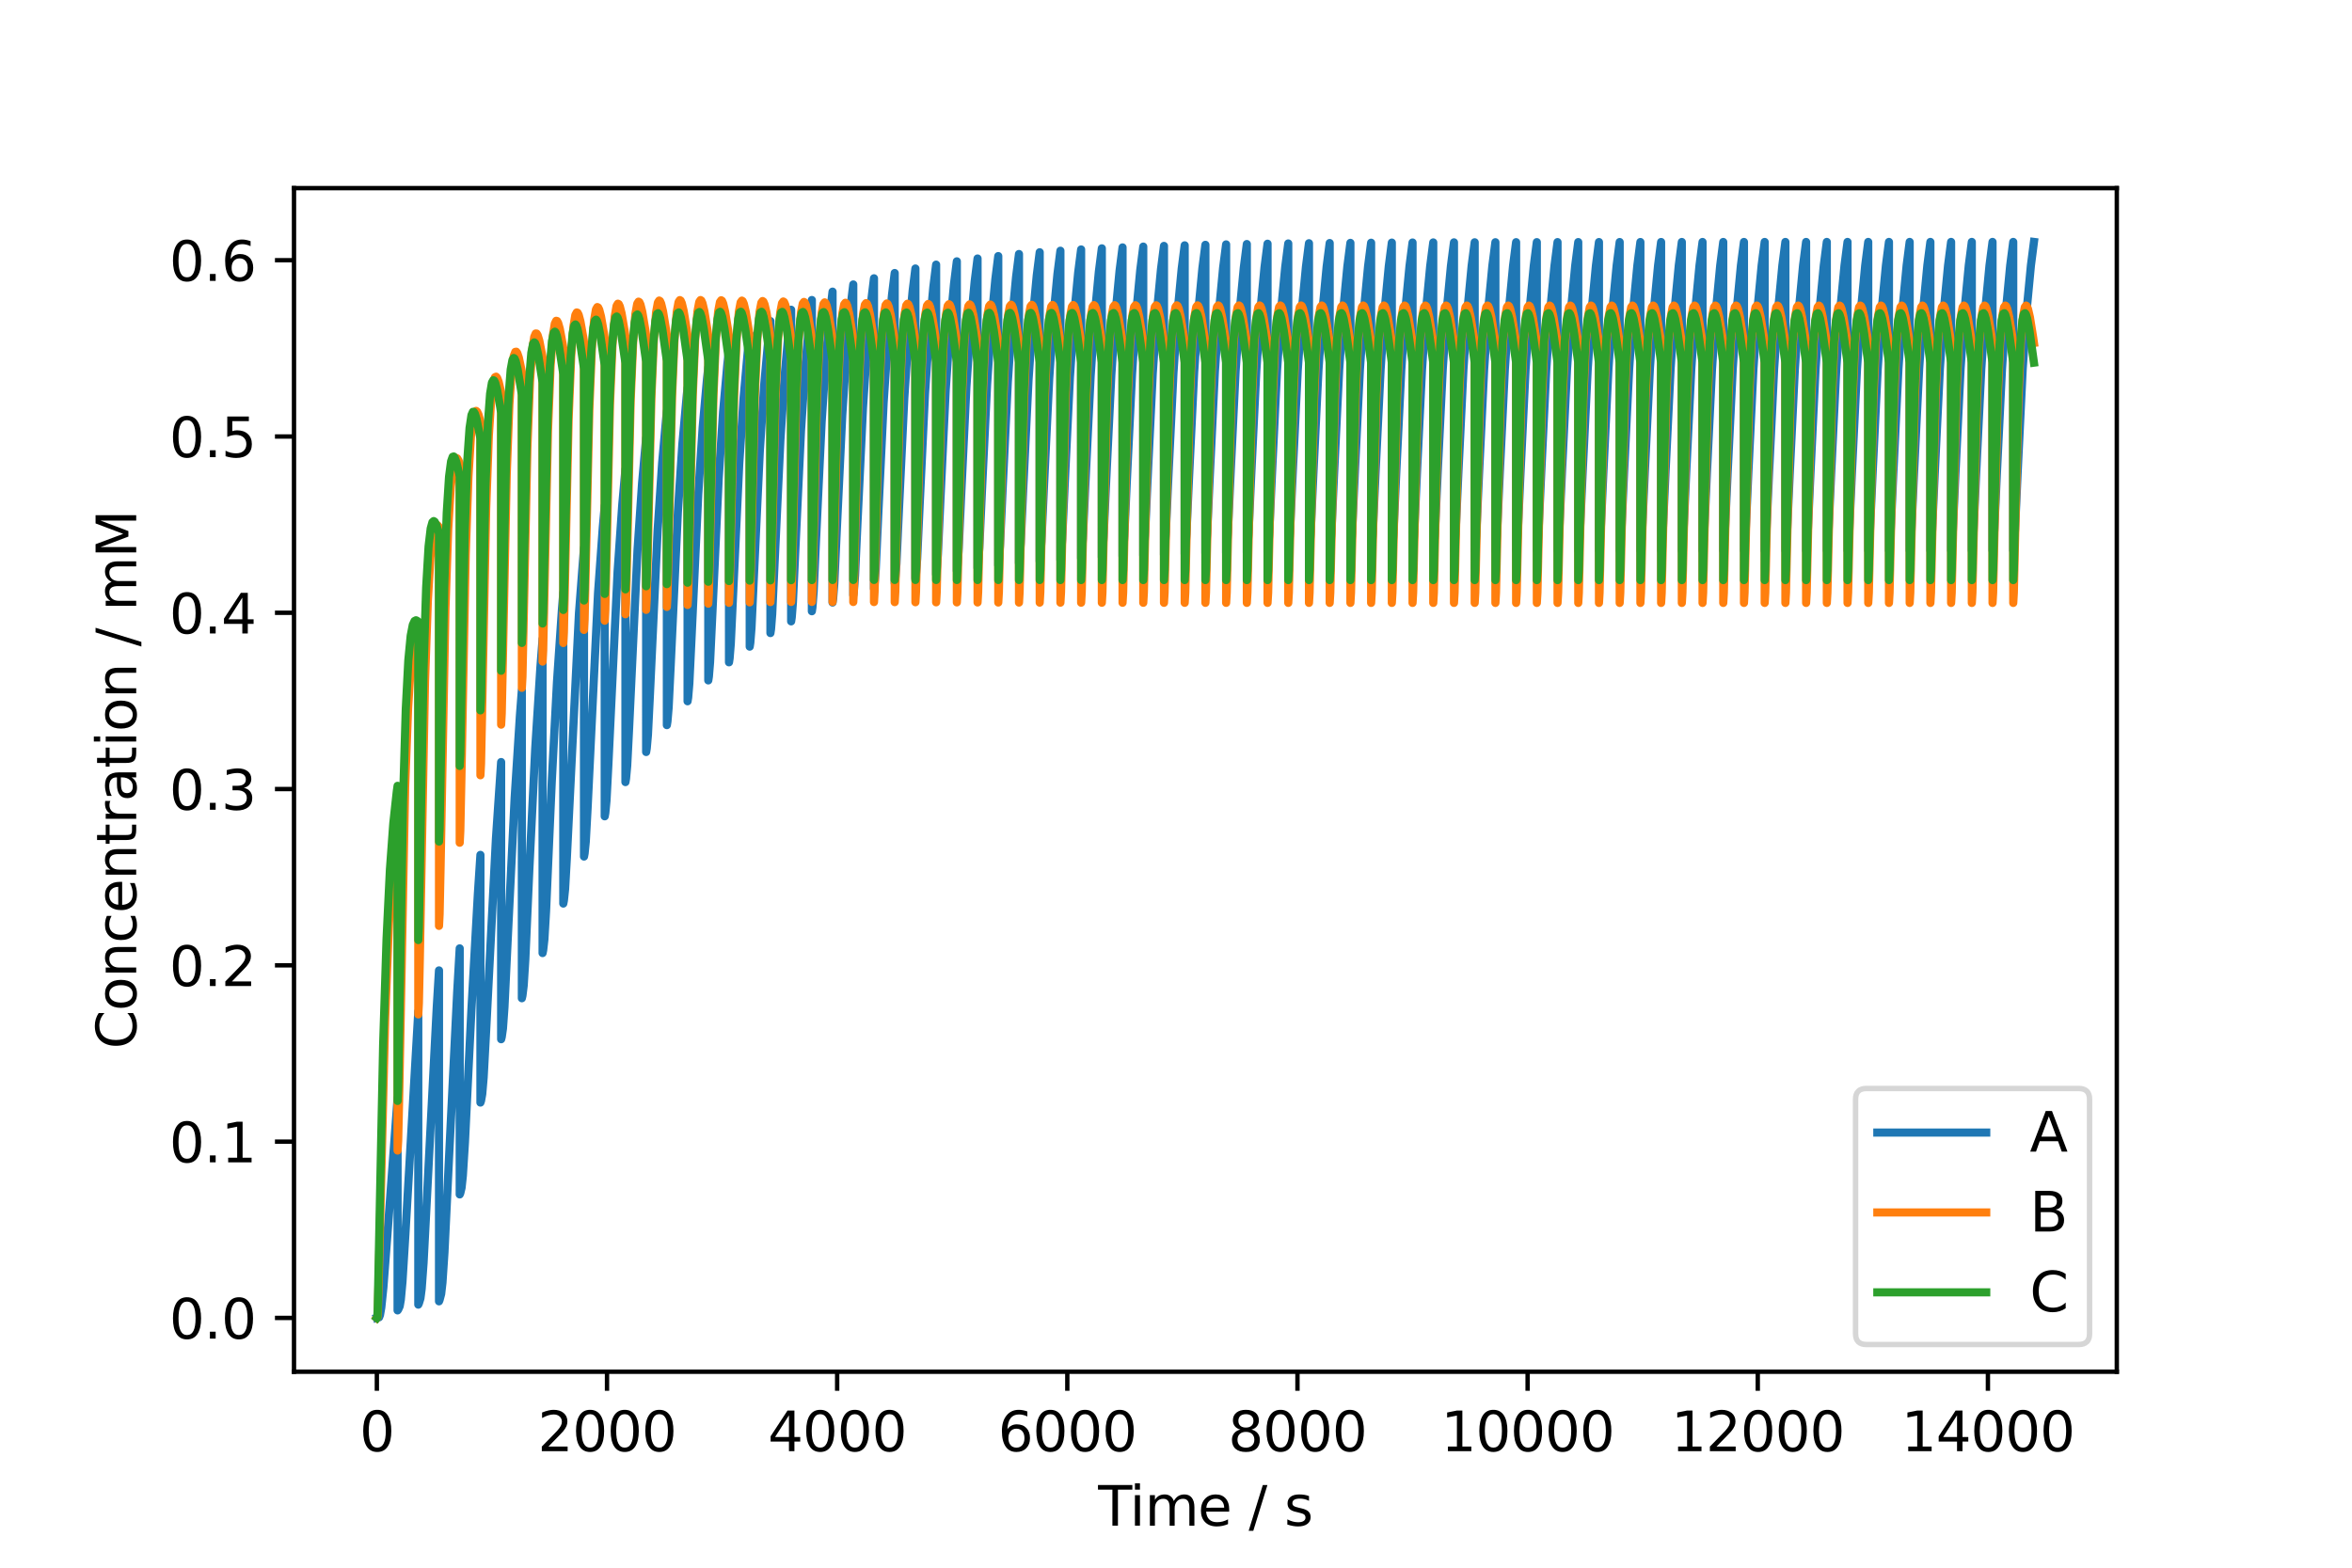 <?xml version="1.0" encoding="utf-8" standalone="no"?>
<!DOCTYPE svg PUBLIC "-//W3C//DTD SVG 1.1//EN"
  "http://www.w3.org/Graphics/SVG/1.1/DTD/svg11.dtd">
<svg xmlns:xlink="http://www.w3.org/1999/xlink" width="432pt" height="288pt" viewBox="0 0 432 288" xmlns="http://www.w3.org/2000/svg" version="1.1">
 <defs>
  <style type="text/css">*{stroke-linejoin: round; stroke-linecap: butt}</style>
 </defs>
 <g id="figure_1">
  <g id="patch_1">
   <path d="M 0 288 
L 432 288 
L 432 0 
L 0 0 
z
" style="fill: #ffffff"/>
  </g>
  <g id="axes_1">
   <g id="patch_2">
    <path d="M 54 252 
L 388.8 252 
L 388.8 34.56 
L 54 34.56 
z
" style="fill: #ffffff"/>
   </g>
   <g id="matplotlib.axis_1">
    <g id="xtick_1">
     <g id="line2d_1">
      <defs>
       <path id="m48a0786567" d="M 0 0 
L 0 3.5 
" style="stroke: #000000; stroke-width: 0.8"/>
      </defs>
      <g>
       <use xlink:href="#m48a0786567" x="69.218" y="252" style="stroke: #000000; stroke-width: 0.8"/>
      </g>
     </g>
     <g id="text_1">
      <!-- 0 -->
      <g transform="translate(66.037 266.598) scale(0.1 -0.1)">
       <defs>
        <path id="DejaVuSans-30" d="M 2034 4250 
Q 1547 4250 1301 3770 
Q 1056 3291 1056 2328 
Q 1056 1369 1301 889 
Q 1547 409 2034 409 
Q 2525 409 2770 889 
Q 3016 1369 3016 2328 
Q 3016 3291 2770 3770 
Q 2525 4250 2034 4250 
z
M 2034 4750 
Q 2819 4750 3233 4129 
Q 3647 3509 3647 2328 
Q 3647 1150 3233 529 
Q 2819 -91 2034 -91 
Q 1250 -91 836 529 
Q 422 1150 422 2328 
Q 422 3509 836 4129 
Q 1250 4750 2034 4750 
z
" transform="scale(0.016)"/>
       </defs>
       <use xlink:href="#DejaVuSans-30"/>
      </g>
     </g>
    </g>
    <g id="xtick_2">
     <g id="line2d_2">
      <g>
       <use xlink:href="#m48a0786567" x="111.491" y="252" style="stroke: #000000; stroke-width: 0.8"/>
      </g>
     </g>
     <g id="text_2">
      <!-- 2000 -->
      <g transform="translate(98.766 266.598) scale(0.1 -0.1)">
       <defs>
        <path id="DejaVuSans-32" d="M 1228 531 
L 3431 531 
L 3431 0 
L 469 0 
L 469 531 
Q 828 903 1448 1529 
Q 2069 2156 2228 2338 
Q 2531 2678 2651 2914 
Q 2772 3150 2772 3378 
Q 2772 3750 2511 3984 
Q 2250 4219 1831 4219 
Q 1534 4219 1204 4116 
Q 875 4013 500 3803 
L 500 4441 
Q 881 4594 1212 4672 
Q 1544 4750 1819 4750 
Q 2544 4750 2975 4387 
Q 3406 4025 3406 3419 
Q 3406 3131 3298 2873 
Q 3191 2616 2906 2266 
Q 2828 2175 2409 1742 
Q 1991 1309 1228 531 
z
" transform="scale(0.016)"/>
       </defs>
       <use xlink:href="#DejaVuSans-32"/>
       <use xlink:href="#DejaVuSans-30" x="63.623"/>
       <use xlink:href="#DejaVuSans-30" x="127.246"/>
       <use xlink:href="#DejaVuSans-30" x="190.869"/>
      </g>
     </g>
    </g>
    <g id="xtick_3">
     <g id="line2d_3">
      <g>
       <use xlink:href="#m48a0786567" x="153.764" y="252" style="stroke: #000000; stroke-width: 0.8"/>
      </g>
     </g>
     <g id="text_3">
      <!-- 4000 -->
      <g transform="translate(141.039 266.598) scale(0.1 -0.1)">
       <defs>
        <path id="DejaVuSans-34" d="M 2419 4116 
L 825 1625 
L 2419 1625 
L 2419 4116 
z
M 2253 4666 
L 3047 4666 
L 3047 1625 
L 3713 1625 
L 3713 1100 
L 3047 1100 
L 3047 0 
L 2419 0 
L 2419 1100 
L 313 1100 
L 313 1709 
L 2253 4666 
z
" transform="scale(0.016)"/>
       </defs>
       <use xlink:href="#DejaVuSans-34"/>
       <use xlink:href="#DejaVuSans-30" x="63.623"/>
       <use xlink:href="#DejaVuSans-30" x="127.246"/>
       <use xlink:href="#DejaVuSans-30" x="190.869"/>
      </g>
     </g>
    </g>
    <g id="xtick_4">
     <g id="line2d_4">
      <g>
       <use xlink:href="#m48a0786567" x="196.036" y="252" style="stroke: #000000; stroke-width: 0.8"/>
      </g>
     </g>
     <g id="text_4">
      <!-- 6000 -->
      <g transform="translate(183.311 266.598) scale(0.1 -0.1)">
       <defs>
        <path id="DejaVuSans-36" d="M 2113 2584 
Q 1688 2584 1439 2293 
Q 1191 2003 1191 1497 
Q 1191 994 1439 701 
Q 1688 409 2113 409 
Q 2538 409 2786 701 
Q 3034 994 3034 1497 
Q 3034 2003 2786 2293 
Q 2538 2584 2113 2584 
z
M 3366 4563 
L 3366 3988 
Q 3128 4100 2886 4159 
Q 2644 4219 2406 4219 
Q 1781 4219 1451 3797 
Q 1122 3375 1075 2522 
Q 1259 2794 1537 2939 
Q 1816 3084 2150 3084 
Q 2853 3084 3261 2657 
Q 3669 2231 3669 1497 
Q 3669 778 3244 343 
Q 2819 -91 2113 -91 
Q 1303 -91 875 529 
Q 447 1150 447 2328 
Q 447 3434 972 4092 
Q 1497 4750 2381 4750 
Q 2619 4750 2861 4703 
Q 3103 4656 3366 4563 
z
" transform="scale(0.016)"/>
       </defs>
       <use xlink:href="#DejaVuSans-36"/>
       <use xlink:href="#DejaVuSans-30" x="63.623"/>
       <use xlink:href="#DejaVuSans-30" x="127.246"/>
       <use xlink:href="#DejaVuSans-30" x="190.869"/>
      </g>
     </g>
    </g>
    <g id="xtick_5">
     <g id="line2d_5">
      <g>
       <use xlink:href="#m48a0786567" x="238.309" y="252" style="stroke: #000000; stroke-width: 0.8"/>
      </g>
     </g>
     <g id="text_5">
      <!-- 8000 -->
      <g transform="translate(225.584 266.598) scale(0.1 -0.1)">
       <defs>
        <path id="DejaVuSans-38" d="M 2034 2216 
Q 1584 2216 1326 1975 
Q 1069 1734 1069 1313 
Q 1069 891 1326 650 
Q 1584 409 2034 409 
Q 2484 409 2743 651 
Q 3003 894 3003 1313 
Q 3003 1734 2745 1975 
Q 2488 2216 2034 2216 
z
M 1403 2484 
Q 997 2584 770 2862 
Q 544 3141 544 3541 
Q 544 4100 942 4425 
Q 1341 4750 2034 4750 
Q 2731 4750 3128 4425 
Q 3525 4100 3525 3541 
Q 3525 3141 3298 2862 
Q 3072 2584 2669 2484 
Q 3125 2378 3379 2068 
Q 3634 1759 3634 1313 
Q 3634 634 3220 271 
Q 2806 -91 2034 -91 
Q 1263 -91 848 271 
Q 434 634 434 1313 
Q 434 1759 690 2068 
Q 947 2378 1403 2484 
z
M 1172 3481 
Q 1172 3119 1398 2916 
Q 1625 2713 2034 2713 
Q 2441 2713 2670 2916 
Q 2900 3119 2900 3481 
Q 2900 3844 2670 4047 
Q 2441 4250 2034 4250 
Q 1625 4250 1398 4047 
Q 1172 3844 1172 3481 
z
" transform="scale(0.016)"/>
       </defs>
       <use xlink:href="#DejaVuSans-38"/>
       <use xlink:href="#DejaVuSans-30" x="63.623"/>
       <use xlink:href="#DejaVuSans-30" x="127.246"/>
       <use xlink:href="#DejaVuSans-30" x="190.869"/>
      </g>
     </g>
    </g>
    <g id="xtick_6">
     <g id="line2d_6">
      <g>
       <use xlink:href="#m48a0786567" x="280.582" y="252" style="stroke: #000000; stroke-width: 0.8"/>
      </g>
     </g>
     <g id="text_6">
      <!-- 10000 -->
      <g transform="translate(264.676 266.598) scale(0.1 -0.1)">
       <defs>
        <path id="DejaVuSans-31" d="M 794 531 
L 1825 531 
L 1825 4091 
L 703 3866 
L 703 4441 
L 1819 4666 
L 2450 4666 
L 2450 531 
L 3481 531 
L 3481 0 
L 794 0 
L 794 531 
z
" transform="scale(0.016)"/>
       </defs>
       <use xlink:href="#DejaVuSans-31"/>
       <use xlink:href="#DejaVuSans-30" x="63.623"/>
       <use xlink:href="#DejaVuSans-30" x="127.246"/>
       <use xlink:href="#DejaVuSans-30" x="190.869"/>
       <use xlink:href="#DejaVuSans-30" x="254.492"/>
      </g>
     </g>
    </g>
    <g id="xtick_7">
     <g id="line2d_7">
      <g>
       <use xlink:href="#m48a0786567" x="322.855" y="252" style="stroke: #000000; stroke-width: 0.8"/>
      </g>
     </g>
     <g id="text_7">
      <!-- 12000 -->
      <g transform="translate(306.948 266.598) scale(0.1 -0.1)">
       <use xlink:href="#DejaVuSans-31"/>
       <use xlink:href="#DejaVuSans-32" x="63.623"/>
       <use xlink:href="#DejaVuSans-30" x="127.246"/>
       <use xlink:href="#DejaVuSans-30" x="190.869"/>
       <use xlink:href="#DejaVuSans-30" x="254.492"/>
      </g>
     </g>
    </g>
    <g id="xtick_8">
     <g id="line2d_8">
      <g>
       <use xlink:href="#m48a0786567" x="365.127" y="252" style="stroke: #000000; stroke-width: 0.8"/>
      </g>
     </g>
     <g id="text_8">
      <!-- 14000 -->
      <g transform="translate(349.221 266.598) scale(0.1 -0.1)">
       <use xlink:href="#DejaVuSans-31"/>
       <use xlink:href="#DejaVuSans-34" x="63.623"/>
       <use xlink:href="#DejaVuSans-30" x="127.246"/>
       <use xlink:href="#DejaVuSans-30" x="190.869"/>
       <use xlink:href="#DejaVuSans-30" x="254.492"/>
      </g>
     </g>
    </g>
    <g id="text_9">
     <!-- Time / s -->
     <g transform="translate(201.699 280.277) scale(0.1 -0.1)">
      <defs>
       <path id="DejaVuSans-54" d="M -19 4666 
L 3928 4666 
L 3928 4134 
L 2272 4134 
L 2272 0 
L 1638 0 
L 1638 4134 
L -19 4134 
L -19 4666 
z
" transform="scale(0.016)"/>
       <path id="DejaVuSans-69" d="M 603 3500 
L 1178 3500 
L 1178 0 
L 603 0 
L 603 3500 
z
M 603 4863 
L 1178 4863 
L 1178 4134 
L 603 4134 
L 603 4863 
z
" transform="scale(0.016)"/>
       <path id="DejaVuSans-6d" d="M 3328 2828 
Q 3544 3216 3844 3400 
Q 4144 3584 4550 3584 
Q 5097 3584 5394 3201 
Q 5691 2819 5691 2113 
L 5691 0 
L 5113 0 
L 5113 2094 
Q 5113 2597 4934 2840 
Q 4756 3084 4391 3084 
Q 3944 3084 3684 2787 
Q 3425 2491 3425 1978 
L 3425 0 
L 2847 0 
L 2847 2094 
Q 2847 2600 2669 2842 
Q 2491 3084 2119 3084 
Q 1678 3084 1418 2786 
Q 1159 2488 1159 1978 
L 1159 0 
L 581 0 
L 581 3500 
L 1159 3500 
L 1159 2956 
Q 1356 3278 1631 3431 
Q 1906 3584 2284 3584 
Q 2666 3584 2933 3390 
Q 3200 3197 3328 2828 
z
" transform="scale(0.016)"/>
       <path id="DejaVuSans-65" d="M 3597 1894 
L 3597 1613 
L 953 1613 
Q 991 1019 1311 708 
Q 1631 397 2203 397 
Q 2534 397 2845 478 
Q 3156 559 3463 722 
L 3463 178 
Q 3153 47 2828 -22 
Q 2503 -91 2169 -91 
Q 1331 -91 842 396 
Q 353 884 353 1716 
Q 353 2575 817 3079 
Q 1281 3584 2069 3584 
Q 2775 3584 3186 3129 
Q 3597 2675 3597 1894 
z
M 3022 2063 
Q 3016 2534 2758 2815 
Q 2500 3097 2075 3097 
Q 1594 3097 1305 2825 
Q 1016 2553 972 2059 
L 3022 2063 
z
" transform="scale(0.016)"/>
       <path id="DejaVuSans-20" transform="scale(0.016)"/>
       <path id="DejaVuSans-2f" d="M 1625 4666 
L 2156 4666 
L 531 -594 
L 0 -594 
L 1625 4666 
z
" transform="scale(0.016)"/>
       <path id="DejaVuSans-73" d="M 2834 3397 
L 2834 2853 
Q 2591 2978 2328 3040 
Q 2066 3103 1784 3103 
Q 1356 3103 1142 2972 
Q 928 2841 928 2578 
Q 928 2378 1081 2264 
Q 1234 2150 1697 2047 
L 1894 2003 
Q 2506 1872 2764 1633 
Q 3022 1394 3022 966 
Q 3022 478 2636 193 
Q 2250 -91 1575 -91 
Q 1294 -91 989 -36 
Q 684 19 347 128 
L 347 722 
Q 666 556 975 473 
Q 1284 391 1588 391 
Q 1994 391 2212 530 
Q 2431 669 2431 922 
Q 2431 1156 2273 1281 
Q 2116 1406 1581 1522 
L 1381 1569 
Q 847 1681 609 1914 
Q 372 2147 372 2553 
Q 372 3047 722 3315 
Q 1072 3584 1716 3584 
Q 2034 3584 2315 3537 
Q 2597 3491 2834 3397 
z
" transform="scale(0.016)"/>
      </defs>
      <use xlink:href="#DejaVuSans-54"/>
      <use xlink:href="#DejaVuSans-69" x="57.959"/>
      <use xlink:href="#DejaVuSans-6d" x="85.742"/>
      <use xlink:href="#DejaVuSans-65" x="183.154"/>
      <use xlink:href="#DejaVuSans-20" x="244.678"/>
      <use xlink:href="#DejaVuSans-2f" x="276.465"/>
      <use xlink:href="#DejaVuSans-20" x="310.156"/>
      <use xlink:href="#DejaVuSans-73" x="341.943"/>
     </g>
    </g>
   </g>
   <g id="matplotlib.axis_2">
    <g id="ytick_1">
     <g id="line2d_9">
      <defs>
       <path id="md06a9130c5" d="M 0 0 
L -3.5 0 
" style="stroke: #000000; stroke-width: 0.8"/>
      </defs>
      <g>
       <use xlink:href="#md06a9130c5" x="54" y="242.116" style="stroke: #000000; stroke-width: 0.8"/>
      </g>
     </g>
     <g id="text_10">
      <!-- 0.0 -->
      <g transform="translate(31.097 245.916) scale(0.1 -0.1)">
       <defs>
        <path id="DejaVuSans-2e" d="M 684 794 
L 1344 794 
L 1344 0 
L 684 0 
L 684 794 
z
" transform="scale(0.016)"/>
       </defs>
       <use xlink:href="#DejaVuSans-30"/>
       <use xlink:href="#DejaVuSans-2e" x="63.623"/>
       <use xlink:href="#DejaVuSans-30" x="95.41"/>
      </g>
     </g>
    </g>
    <g id="ytick_2">
     <g id="line2d_10">
      <g>
       <use xlink:href="#md06a9130c5" x="54" y="209.731" style="stroke: #000000; stroke-width: 0.8"/>
      </g>
     </g>
     <g id="text_11">
      <!-- 0.1 -->
      <g transform="translate(31.097 213.53) scale(0.1 -0.1)">
       <use xlink:href="#DejaVuSans-30"/>
       <use xlink:href="#DejaVuSans-2e" x="63.623"/>
       <use xlink:href="#DejaVuSans-31" x="95.41"/>
      </g>
     </g>
    </g>
    <g id="ytick_3">
     <g id="line2d_11">
      <g>
       <use xlink:href="#md06a9130c5" x="54" y="177.345" style="stroke: #000000; stroke-width: 0.8"/>
      </g>
     </g>
     <g id="text_12">
      <!-- 0.2 -->
      <g transform="translate(31.097 181.144) scale(0.1 -0.1)">
       <use xlink:href="#DejaVuSans-30"/>
       <use xlink:href="#DejaVuSans-2e" x="63.623"/>
       <use xlink:href="#DejaVuSans-32" x="95.41"/>
      </g>
     </g>
    </g>
    <g id="ytick_4">
     <g id="line2d_12">
      <g>
       <use xlink:href="#md06a9130c5" x="54" y="144.959" style="stroke: #000000; stroke-width: 0.8"/>
      </g>
     </g>
     <g id="text_13">
      <!-- 0.3 -->
      <g transform="translate(31.097 148.759) scale(0.1 -0.1)">
       <defs>
        <path id="DejaVuSans-33" d="M 2597 2516 
Q 3050 2419 3304 2112 
Q 3559 1806 3559 1356 
Q 3559 666 3084 287 
Q 2609 -91 1734 -91 
Q 1441 -91 1130 -33 
Q 819 25 488 141 
L 488 750 
Q 750 597 1062 519 
Q 1375 441 1716 441 
Q 2309 441 2620 675 
Q 2931 909 2931 1356 
Q 2931 1769 2642 2001 
Q 2353 2234 1838 2234 
L 1294 2234 
L 1294 2753 
L 1863 2753 
Q 2328 2753 2575 2939 
Q 2822 3125 2822 3475 
Q 2822 3834 2567 4026 
Q 2313 4219 1838 4219 
Q 1578 4219 1281 4162 
Q 984 4106 628 3988 
L 628 4550 
Q 988 4650 1302 4700 
Q 1616 4750 1894 4750 
Q 2613 4750 3031 4423 
Q 3450 4097 3450 3541 
Q 3450 3153 3228 2886 
Q 3006 2619 2597 2516 
z
" transform="scale(0.016)"/>
       </defs>
       <use xlink:href="#DejaVuSans-30"/>
       <use xlink:href="#DejaVuSans-2e" x="63.623"/>
       <use xlink:href="#DejaVuSans-33" x="95.41"/>
      </g>
     </g>
    </g>
    <g id="ytick_5">
     <g id="line2d_13">
      <g>
       <use xlink:href="#md06a9130c5" x="54" y="112.574" style="stroke: #000000; stroke-width: 0.8"/>
      </g>
     </g>
     <g id="text_14">
      <!-- 0.4 -->
      <g transform="translate(31.097 116.373) scale(0.1 -0.1)">
       <use xlink:href="#DejaVuSans-30"/>
       <use xlink:href="#DejaVuSans-2e" x="63.623"/>
       <use xlink:href="#DejaVuSans-34" x="95.41"/>
      </g>
     </g>
    </g>
    <g id="ytick_6">
     <g id="line2d_14">
      <g>
       <use xlink:href="#md06a9130c5" x="54" y="80.188" style="stroke: #000000; stroke-width: 0.8"/>
      </g>
     </g>
     <g id="text_15">
      <!-- 0.5 -->
      <g transform="translate(31.097 83.987) scale(0.1 -0.1)">
       <defs>
        <path id="DejaVuSans-35" d="M 691 4666 
L 3169 4666 
L 3169 4134 
L 1269 4134 
L 1269 2991 
Q 1406 3038 1543 3061 
Q 1681 3084 1819 3084 
Q 2600 3084 3056 2656 
Q 3513 2228 3513 1497 
Q 3513 744 3044 326 
Q 2575 -91 1722 -91 
Q 1428 -91 1123 -41 
Q 819 9 494 109 
L 494 744 
Q 775 591 1075 516 
Q 1375 441 1709 441 
Q 2250 441 2565 725 
Q 2881 1009 2881 1497 
Q 2881 1984 2565 2268 
Q 2250 2553 1709 2553 
Q 1456 2553 1204 2497 
Q 953 2441 691 2322 
L 691 4666 
z
" transform="scale(0.016)"/>
       </defs>
       <use xlink:href="#DejaVuSans-30"/>
       <use xlink:href="#DejaVuSans-2e" x="63.623"/>
       <use xlink:href="#DejaVuSans-35" x="95.41"/>
      </g>
     </g>
    </g>
    <g id="ytick_7">
     <g id="line2d_15">
      <g>
       <use xlink:href="#md06a9130c5" x="54" y="47.803" style="stroke: #000000; stroke-width: 0.8"/>
      </g>
     </g>
     <g id="text_16">
      <!-- 0.6 -->
      <g transform="translate(31.097 51.602) scale(0.1 -0.1)">
       <use xlink:href="#DejaVuSans-30"/>
       <use xlink:href="#DejaVuSans-2e" x="63.623"/>
       <use xlink:href="#DejaVuSans-36" x="95.41"/>
      </g>
     </g>
    </g>
    <g id="text_17">
     <!-- Concentration / mM -->
     <g transform="translate(25.017 192.698) rotate(-90) scale(0.1 -0.1)">
      <defs>
       <path id="DejaVuSans-43" d="M 4122 4306 
L 4122 3641 
Q 3803 3938 3442 4084 
Q 3081 4231 2675 4231 
Q 1875 4231 1450 3742 
Q 1025 3253 1025 2328 
Q 1025 1406 1450 917 
Q 1875 428 2675 428 
Q 3081 428 3442 575 
Q 3803 722 4122 1019 
L 4122 359 
Q 3791 134 3420 21 
Q 3050 -91 2638 -91 
Q 1578 -91 968 557 
Q 359 1206 359 2328 
Q 359 3453 968 4101 
Q 1578 4750 2638 4750 
Q 3056 4750 3426 4639 
Q 3797 4528 4122 4306 
z
" transform="scale(0.016)"/>
       <path id="DejaVuSans-6f" d="M 1959 3097 
Q 1497 3097 1228 2736 
Q 959 2375 959 1747 
Q 959 1119 1226 758 
Q 1494 397 1959 397 
Q 2419 397 2687 759 
Q 2956 1122 2956 1747 
Q 2956 2369 2687 2733 
Q 2419 3097 1959 3097 
z
M 1959 3584 
Q 2709 3584 3137 3096 
Q 3566 2609 3566 1747 
Q 3566 888 3137 398 
Q 2709 -91 1959 -91 
Q 1206 -91 779 398 
Q 353 888 353 1747 
Q 353 2609 779 3096 
Q 1206 3584 1959 3584 
z
" transform="scale(0.016)"/>
       <path id="DejaVuSans-6e" d="M 3513 2113 
L 3513 0 
L 2938 0 
L 2938 2094 
Q 2938 2591 2744 2837 
Q 2550 3084 2163 3084 
Q 1697 3084 1428 2787 
Q 1159 2491 1159 1978 
L 1159 0 
L 581 0 
L 581 3500 
L 1159 3500 
L 1159 2956 
Q 1366 3272 1645 3428 
Q 1925 3584 2291 3584 
Q 2894 3584 3203 3211 
Q 3513 2838 3513 2113 
z
" transform="scale(0.016)"/>
       <path id="DejaVuSans-63" d="M 3122 3366 
L 3122 2828 
Q 2878 2963 2633 3030 
Q 2388 3097 2138 3097 
Q 1578 3097 1268 2742 
Q 959 2388 959 1747 
Q 959 1106 1268 751 
Q 1578 397 2138 397 
Q 2388 397 2633 464 
Q 2878 531 3122 666 
L 3122 134 
Q 2881 22 2623 -34 
Q 2366 -91 2075 -91 
Q 1284 -91 818 406 
Q 353 903 353 1747 
Q 353 2603 823 3093 
Q 1294 3584 2113 3584 
Q 2378 3584 2631 3529 
Q 2884 3475 3122 3366 
z
" transform="scale(0.016)"/>
       <path id="DejaVuSans-74" d="M 1172 4494 
L 1172 3500 
L 2356 3500 
L 2356 3053 
L 1172 3053 
L 1172 1153 
Q 1172 725 1289 603 
Q 1406 481 1766 481 
L 2356 481 
L 2356 0 
L 1766 0 
Q 1100 0 847 248 
Q 594 497 594 1153 
L 594 3053 
L 172 3053 
L 172 3500 
L 594 3500 
L 594 4494 
L 1172 4494 
z
" transform="scale(0.016)"/>
       <path id="DejaVuSans-72" d="M 2631 2963 
Q 2534 3019 2420 3045 
Q 2306 3072 2169 3072 
Q 1681 3072 1420 2755 
Q 1159 2438 1159 1844 
L 1159 0 
L 581 0 
L 581 3500 
L 1159 3500 
L 1159 2956 
Q 1341 3275 1631 3429 
Q 1922 3584 2338 3584 
Q 2397 3584 2469 3576 
Q 2541 3569 2628 3553 
L 2631 2963 
z
" transform="scale(0.016)"/>
       <path id="DejaVuSans-61" d="M 2194 1759 
Q 1497 1759 1228 1600 
Q 959 1441 959 1056 
Q 959 750 1161 570 
Q 1363 391 1709 391 
Q 2188 391 2477 730 
Q 2766 1069 2766 1631 
L 2766 1759 
L 2194 1759 
z
M 3341 1997 
L 3341 0 
L 2766 0 
L 2766 531 
Q 2569 213 2275 61 
Q 1981 -91 1556 -91 
Q 1019 -91 701 211 
Q 384 513 384 1019 
Q 384 1609 779 1909 
Q 1175 2209 1959 2209 
L 2766 2209 
L 2766 2266 
Q 2766 2663 2505 2880 
Q 2244 3097 1772 3097 
Q 1472 3097 1187 3025 
Q 903 2953 641 2809 
L 641 3341 
Q 956 3463 1253 3523 
Q 1550 3584 1831 3584 
Q 2591 3584 2966 3190 
Q 3341 2797 3341 1997 
z
" transform="scale(0.016)"/>
       <path id="DejaVuSans-4d" d="M 628 4666 
L 1569 4666 
L 2759 1491 
L 3956 4666 
L 4897 4666 
L 4897 0 
L 4281 0 
L 4281 4097 
L 3078 897 
L 2444 897 
L 1241 4097 
L 1241 0 
L 628 0 
L 628 4666 
z
" transform="scale(0.016)"/>
      </defs>
      <use xlink:href="#DejaVuSans-43"/>
      <use xlink:href="#DejaVuSans-6f" x="69.824"/>
      <use xlink:href="#DejaVuSans-6e" x="131.006"/>
      <use xlink:href="#DejaVuSans-63" x="194.385"/>
      <use xlink:href="#DejaVuSans-65" x="249.365"/>
      <use xlink:href="#DejaVuSans-6e" x="310.889"/>
      <use xlink:href="#DejaVuSans-74" x="374.268"/>
      <use xlink:href="#DejaVuSans-72" x="413.477"/>
      <use xlink:href="#DejaVuSans-61" x="454.59"/>
      <use xlink:href="#DejaVuSans-74" x="515.869"/>
      <use xlink:href="#DejaVuSans-69" x="555.078"/>
      <use xlink:href="#DejaVuSans-6f" x="582.861"/>
      <use xlink:href="#DejaVuSans-6e" x="644.043"/>
      <use xlink:href="#DejaVuSans-20" x="707.422"/>
      <use xlink:href="#DejaVuSans-2f" x="739.209"/>
      <use xlink:href="#DejaVuSans-20" x="772.9"/>
      <use xlink:href="#DejaVuSans-6d" x="804.688"/>
      <use xlink:href="#DejaVuSans-4d" x="902.1"/>
     </g>
    </g>
   </g>
   <g id="line2d_16">
    <path d="M 69.218 242.116 
L 69.626 242.006 
L 69.793 241.575 
L 70.034 240.206 
L 70.417 236.521 
L 71.161 226.744 
L 73.023 201.739 
L 73.025 240.731 
L 73.135 240.579 
L 73.41 239.971 
L 73.619 238.768 
L 73.923 235.473 
L 74.456 226.832 
L 76.827 185.83 
L 76.829 239.671 
L 76.939 239.438 
L 77.22 238.526 
L 77.451 236.752 
L 77.795 232.039 
L 78.463 219.17 
L 80.224 184.997 
L 80.632 178.275 
L 80.634 239.066 
L 80.744 238.791 
L 81.029 237.713 
L 81.268 235.627 
L 81.634 230.096 
L 82.39 214.428 
L 83.976 182.231 
L 84.436 174.225 
L 84.438 219.427 
L 84.548 219.169 
L 84.779 218.195 
L 85.013 215.997 
L 85.396 209.886 
L 86.586 185.524 
L 87.759 164.432 
L 88.241 157.051 
L 88.243 202.551 
L 88.353 202.221 
L 88.573 200.988 
L 88.829 197.976 
L 89.298 189.209 
L 91.088 154.125 
L 92.045 139.997 
L 92.048 190.914 
L 92.157 190.497 
L 92.379 188.939 
L 92.656 185.034 
L 93.244 172.739 
L 94.523 146.666 
L 95.493 131.485 
L 95.85 126.799 
L 95.852 183.385 
L 95.962 182.893 
L 96.188 181.049 
L 96.484 176.337 
L 97.228 159.66 
L 98.31 137.488 
L 99.253 122.62 
L 99.655 117.378 
L 99.657 175.086 
L 99.767 174.556 
L 99.991 172.573 
L 100.297 167.369 
L 101.341 143.645 
L 102.305 125.249 
L 103.222 111.817 
L 103.459 108.899 
L 103.461 165.993 
L 103.571 165.437 
L 103.791 163.369 
L 104.108 157.737 
L 106.342 112.641 
L 107.232 100.979 
L 107.264 100.62 
L 107.266 157.356 
L 107.376 156.774 
L 107.593 154.603 
L 107.923 148.497 
L 109.844 108.915 
L 110.717 96.876 
L 111.068 92.92 
L 111.07 149.964 
L 111.18 149.353 
L 111.396 147.091 
L 111.738 140.524 
L 113.438 104.947 
L 114.294 92.699 
L 114.873 86.211 
L 114.875 143.676 
L 114.985 143.039 
L 115.2 140.673 
L 115.555 133.654 
L 117.09 101.151 
L 117.933 88.756 
L 118.677 80.484 
L 118.679 138.15 
L 118.789 137.493 
L 119.005 135.042 
L 119.373 127.603 
L 120.785 97.503 
L 121.617 85.058 
L 122.437 75.964 
L 122.482 75.547 
L 122.484 133.21 
L 122.594 132.537 
L 122.809 130.015 
L 123.188 122.232 
L 124.509 94.009 
L 125.331 81.613 
L 126.143 72.57 
L 126.286 71.24 
L 126.288 128.828 
L 126.398 128.141 
L 126.614 125.56 
L 127.003 117.453 
L 128.25 90.808 
L 129.064 78.479 
L 129.865 69.54 
L 130.091 67.482 
L 130.093 124.995 
L 130.203 124.297 
L 130.419 121.665 
L 130.818 113.248 
L 132.006 87.9 
L 132.813 75.645 
L 133.608 66.793 
L 133.895 64.222 
L 133.898 121.671 
L 134.007 120.962 
L 134.223 118.287 
L 134.631 109.622 
L 135.777 85.237 
L 136.578 73.092 
L 137.366 64.348 
L 137.7 61.409 
L 137.702 118.793 
L 137.812 118.076 
L 138.028 115.365 
L 138.444 106.461 
L 139.552 82.943 
L 140.346 70.902 
L 141.128 62.253 
L 141.505 58.988 
L 141.507 116.302 
L 141.617 115.578 
L 141.832 112.836 
L 142.257 103.703 
L 143.335 80.885 
L 144.125 68.938 
L 144.901 60.399 
L 145.309 56.906 
L 145.311 114.149 
L 145.421 113.418 
L 145.637 110.65 
L 146.068 101.344 
L 147.123 79.086 
L 147.909 67.234 
L 148.68 58.78 
L 149.114 55.116 
L 149.116 112.29 
L 149.226 111.554 
L 149.441 108.764 
L 149.879 99.291 
L 150.912 77.54 
L 151.694 65.776 
L 152.464 57.379 
L 152.918 53.577 
L 152.92 110.689 
L 153.03 109.949 
L 153.246 107.14 
L 153.69 97.504 
L 154.706 76.172 
L 155.486 64.476 
L 156.251 56.163 
L 156.723 52.258 
L 156.725 109.312 
L 156.835 108.569 
L 157.05 105.744 
L 157.498 95.997 
L 158.502 74.986 
L 159.28 63.355 
L 160.043 55.101 
L 160.527 51.126 
L 160.529 108.13 
L 160.639 107.383 
L 160.855 104.545 
L 161.309 94.641 
L 162.301 73.953 
L 163.074 62.412 
L 163.835 54.206 
L 164.332 50.157 
L 164.334 107.115 
L 164.444 106.366 
L 164.659 103.516 
L 165.116 93.556 
L 166.099 73.083 
L 166.872 61.569 
L 167.631 53.417 
L 168.136 49.327 
L 168.138 106.245 
L 168.248 105.493 
L 168.464 102.634 
L 168.925 92.569 
L 169.899 72.316 
L 170.671 60.858 
L 171.427 52.751 
L 171.941 48.616 
L 171.943 105.499 
L 172.053 104.746 
L 172.269 101.879 
L 172.731 91.76 
L 173.699 71.67 
L 174.469 60.261 
L 175.223 52.192 
L 175.745 48.008 
L 175.748 104.86 
L 175.857 104.105 
L 176.073 101.231 
L 176.54 91.01 
L 177.502 71.091 
L 178.269 59.734 
L 179.024 51.687 
L 179.55 47.489 
L 179.552 104.313 
L 179.662 103.557 
L 179.878 100.677 
L 180.347 90.404 
L 181.304 70.6 
L 182.072 59.265 
L 182.824 51.26 
L 183.355 47.044 
L 183.357 103.846 
L 183.467 103.088 
L 183.682 100.203 
L 184.154 89.879 
L 185.107 70.187 
L 185.874 58.868 
L 186.626 50.881 
L 187.159 46.664 
L 187.161 103.446 
L 187.271 102.687 
L 187.487 99.798 
L 187.96 89.423 
L 188.909 69.838 
L 189.674 58.559 
L 190.425 50.598 
L 190.964 46.34 
L 190.966 103.103 
L 191.076 102.344 
L 191.291 99.451 
L 191.765 89.075 
L 192.712 69.545 
L 193.477 58.275 
L 194.227 50.326 
L 194.768 46.063 
L 194.77 102.811 
L 194.88 102.051 
L 195.096 99.155 
L 195.571 88.728 
L 196.516 69.264 
L 197.281 58.011 
L 198.032 50.078 
L 198.573 45.826 
L 198.575 102.561 
L 198.685 101.801 
L 198.9 98.902 
L 199.376 88.474 
L 200.319 69.06 
L 201.082 57.838 
L 201.83 49.923 
L 202.377 45.623 
L 202.379 102.348 
L 202.489 101.587 
L 202.705 98.686 
L 203.183 88.208 
L 204.123 68.855 
L 204.886 57.645 
L 205.634 49.742 
L 206.182 45.451 
L 206.184 102.165 
L 206.294 101.404 
L 206.509 98.501 
L 206.987 88.022 
L 207.928 68.68 
L 208.691 57.48 
L 209.439 49.587 
L 209.986 45.303 
L 209.988 102.01 
L 210.098 101.248 
L 210.314 98.343 
L 210.794 87.815 
L 211.73 68.566 
L 212.493 57.365 
L 213.241 49.474 
L 213.791 45.177 
L 213.793 101.876 
L 213.903 101.114 
L 214.119 98.208 
L 214.598 87.68 
L 215.535 68.439 
L 216.298 57.245 
L 217.046 49.361 
L 217.595 45.07 
L 217.598 101.763 
L 217.707 101 
L 217.923 98.093 
L 218.403 87.564 
L 219.339 68.329 
L 220.102 57.142 
L 220.85 49.265 
L 221.4 44.978 
L 221.402 101.666 
L 221.512 100.903 
L 221.728 97.995 
L 222.207 87.466 
L 223.144 68.236 
L 223.907 57.055 
L 224.655 49.182 
L 225.205 44.899 
L 225.207 101.583 
L 225.317 100.82 
L 225.532 97.911 
L 226.012 87.382 
L 226.946 68.193 
L 227.709 57.006 
L 228.455 49.15 
L 229.009 44.833 
L 229.011 101.512 
L 229.121 100.749 
L 229.337 97.84 
L 229.819 87.261 
L 230.753 68.089 
L 231.514 56.942 
L 232.26 49.09 
L 232.814 44.775 
L 232.816 101.452 
L 232.926 100.689 
L 233.141 97.778 
L 233.623 87.199 
L 234.555 68.067 
L 235.316 56.914 
L 236.062 49.057 
L 236.618 44.727 
L 236.62 101.4 
L 236.73 100.637 
L 236.946 97.726 
L 237.428 87.147 
L 238.36 68.018 
L 239.121 56.867 
L 239.867 49.014 
L 240.423 44.685 
L 240.425 101.356 
L 240.535 100.593 
L 240.75 97.682 
L 241.232 87.102 
L 242.164 67.975 
L 242.925 56.828 
L 243.671 48.976 
L 244.227 44.65 
L 244.229 101.319 
L 244.339 100.555 
L 244.555 97.644 
L 245.037 87.064 
L 245.969 67.939 
L 246.73 56.794 
L 247.476 48.945 
L 248.032 44.619 
L 248.034 101.287 
L 248.144 100.523 
L 248.359 97.611 
L 248.841 87.032 
L 249.773 67.909 
L 250.534 56.765 
L 251.28 48.917 
L 251.836 44.593 
L 251.838 101.259 
L 251.948 100.496 
L 252.164 97.584 
L 252.646 87.004 
L 253.578 67.882 
L 254.339 56.74 
L 255.085 48.894 
L 255.641 44.571 
L 255.643 101.236 
L 255.753 100.472 
L 255.969 97.56 
L 256.45 86.98 
L 257.383 67.86 
L 258.143 56.719 
L 258.89 48.875 
L 259.445 44.552 
L 259.448 101.216 
L 259.557 100.452 
L 259.773 97.54 
L 260.255 86.96 
L 261.187 67.841 
L 261.948 56.701 
L 262.694 48.858 
L 263.25 44.536 
L 263.252 101.199 
L 263.362 100.435 
L 263.578 97.522 
L 264.06 86.943 
L 264.992 67.824 
L 265.753 56.686 
L 266.499 48.843 
L 267.055 44.523 
L 267.057 101.185 
L 267.167 100.421 
L 267.382 97.508 
L 267.864 86.928 
L 268.796 67.811 
L 269.557 56.673 
L 270.303 48.831 
L 270.859 44.511 
L 270.861 101.172 
L 270.971 100.408 
L 271.187 97.495 
L 271.669 86.915 
L 272.601 67.799 
L 273.362 56.661 
L 274.108 48.82 
L 274.664 44.501 
L 274.666 101.162 
L 274.776 100.398 
L 274.991 97.485 
L 275.473 86.905 
L 276.405 67.789 
L 277.166 56.652 
L 277.912 48.811 
L 278.468 44.492 
L 278.47 101.153 
L 278.58 100.389 
L 278.796 97.475 
L 279.278 86.895 
L 280.21 67.78 
L 280.971 56.644 
L 281.717 48.804 
L 282.273 44.485 
L 282.275 101.145 
L 282.385 100.381 
L 282.6 97.468 
L 283.082 86.888 
L 284.014 67.772 
L 284.775 56.637 
L 285.521 48.797 
L 286.077 44.479 
L 286.079 101.138 
L 286.189 100.374 
L 286.405 97.461 
L 286.887 86.881 
L 287.819 67.766 
L 288.58 56.631 
L 289.326 48.792 
L 289.882 44.474 
L 289.884 101.133 
L 289.994 100.369 
L 290.209 97.455 
L 290.691 86.875 
L 291.623 67.761 
L 292.384 56.626 
L 293.13 48.787 
L 293.686 44.469 
L 293.688 101.128 
L 293.798 100.364 
L 294.014 97.45 
L 294.496 86.87 
L 295.428 67.756 
L 296.189 56.622 
L 296.935 48.783 
L 297.491 44.465 
L 297.493 101.124 
L 297.603 100.36 
L 297.819 97.446 
L 298.3 86.866 
L 299.233 67.752 
L 299.993 56.618 
L 300.74 48.779 
L 301.295 44.462 
L 301.298 101.12 
L 301.407 100.356 
L 301.623 97.443 
L 302.105 86.863 
L 303.037 67.749 
L 303.798 56.615 
L 304.544 48.777 
L 305.1 44.459 
L 305.102 101.117 
L 305.212 100.353 
L 305.428 97.44 
L 305.91 86.86 
L 306.842 67.746 
L 307.603 56.612 
L 308.349 48.774 
L 308.905 44.457 
L 308.907 101.115 
L 309.017 100.351 
L 309.232 97.437 
L 309.714 86.857 
L 310.646 67.744 
L 311.407 56.61 
L 312.153 48.772 
L 312.709 44.455 
L 312.711 101.113 
L 312.821 100.349 
L 313.037 97.435 
L 313.519 86.855 
L 314.451 67.742 
L 315.212 56.608 
L 315.958 48.77 
L 316.514 44.453 
L 316.516 101.111 
L 316.626 100.347 
L 316.841 97.433 
L 317.323 86.853 
L 318.255 67.74 
L 319.016 56.606 
L 319.762 48.768 
L 320.318 44.451 
L 320.32 101.109 
L 320.43 100.345 
L 320.646 97.431 
L 321.128 86.851 
L 322.06 67.738 
L 322.821 56.605 
L 323.567 48.767 
L 324.123 44.45 
L 324.125 101.108 
L 324.235 100.344 
L 324.45 97.43 
L 324.932 86.85 
L 325.864 67.737 
L 326.625 56.603 
L 327.371 48.766 
L 327.927 44.449 
L 327.929 101.107 
L 328.039 100.343 
L 328.255 97.429 
L 328.737 86.849 
L 329.669 67.736 
L 330.43 56.602 
L 331.176 48.765 
L 331.732 44.448 
L 331.734 101.106 
L 331.844 100.342 
L 332.059 97.428 
L 332.541 86.848 
L 333.473 67.735 
L 334.234 56.602 
L 334.98 48.764 
L 335.536 44.447 
L 335.538 101.105 
L 335.648 100.341 
L 335.864 97.427 
L 336.346 86.847 
L 337.278 67.734 
L 338.039 56.601 
L 338.785 48.763 
L 339.341 44.447 
L 339.343 101.104 
L 339.453 100.34 
L 339.669 97.426 
L 340.15 86.846 
L 341.083 67.733 
L 341.843 56.6 
L 342.59 48.763 
L 343.145 44.446 
L 343.148 101.104 
L 343.257 100.34 
L 343.473 97.426 
L 343.955 86.846 
L 344.887 67.733 
L 345.648 56.6 
L 346.394 48.762 
L 346.95 44.446 
L 346.952 101.103 
L 347.062 100.339 
L 347.278 97.425 
L 347.76 86.845 
L 348.692 67.732 
L 349.453 56.599 
L 350.199 48.762 
L 350.755 44.445 
L 350.757 101.103 
L 350.867 100.339 
L 351.082 97.425 
L 351.564 86.845 
L 352.496 67.732 
L 353.257 56.599 
L 354.003 48.762 
L 354.559 44.445 
L 354.561 101.102 
L 354.671 100.338 
L 354.887 97.424 
L 355.369 86.844 
L 356.301 67.732 
L 357.062 56.598 
L 357.808 48.761 
L 358.364 44.444 
L 358.366 101.102 
L 358.476 100.338 
L 358.691 97.424 
L 359.173 86.844 
L 360.105 67.731 
L 360.866 56.598 
L 361.612 48.761 
L 362.168 44.444 
L 362.17 101.102 
L 362.28 100.338 
L 362.496 97.424 
L 362.978 86.844 
L 363.91 67.731 
L 364.671 56.598 
L 365.417 48.761 
L 365.973 44.444 
L 365.975 101.102 
L 366.085 100.337 
L 366.3 97.424 
L 366.782 86.844 
L 367.714 67.731 
L 368.475 56.598 
L 369.221 48.761 
L 369.777 44.444 
L 369.779 101.101 
L 369.889 100.337 
L 370.105 97.423 
L 370.587 86.843 
L 371.519 67.731 
L 372.28 56.597 
L 373.026 48.76 
L 373.582 44.444 
L 373.582 44.444 
" clip-path="url(#pca811690fb)" style="fill: none; stroke: #1f77b4; stroke-width: 1.5; stroke-linecap: square"/>
   </g>
   <g id="line2d_17">
    <path d="M 69.218 242.116 
L 69.315 242.009 
L 69.391 240.94 
L 69.58 234.154 
L 70.753 187.003 
L 71.433 169.718 
L 72.101 158.06 
L 72.763 150.162 
L 73.023 147.79 
L 73.025 211.361 
L 73.135 209.576 
L 73.291 202.733 
L 74.418 144.446 
L 74.955 130.097 
L 75.458 122.052 
L 75.923 117.808 
L 76.341 115.784 
L 76.703 114.977 
L 76.827 114.848 
L 76.829 186.351 
L 76.939 184.258 
L 77.108 176.24 
L 78.064 125.241 
L 78.584 110.328 
L 79.061 102.357 
L 79.49 98.476 
L 79.856 96.898 
L 80.141 96.466 
L 80.349 96.483 
L 80.59 96.773 
L 80.632 96.848 
L 80.634 170.095 
L 80.744 167.902 
L 80.919 159.431 
L 81.811 112.044 
L 82.325 97.184 
L 82.794 89.397 
L 83.208 85.771 
L 83.551 84.421 
L 83.802 84.133 
L 83.986 84.214 
L 84.229 84.622 
L 84.436 85.18 
L 84.438 154.818 
L 84.548 152.623 
L 84.73 143.771 
L 85.538 101.913 
L 86.041 87.531 
L 86.497 80.147 
L 86.897 76.82 
L 87.22 75.671 
L 87.448 75.484 
L 87.624 75.617 
L 87.877 76.146 
L 88.241 77.419 
L 88.243 142.425 
L 88.353 140.278 
L 88.537 131.462 
L 89.296 93.544 
L 89.788 79.973 
L 90.234 73.143 
L 90.619 70.207 
L 90.921 69.293 
L 91.124 69.202 
L 91.304 69.401 
L 91.576 70.1 
L 92.014 71.929 
L 92.045 72.086 
L 92.048 133.124 
L 92.157 131.036 
L 92.343 122.302 
L 93.073 87.139 
L 93.557 74.311 
L 93.992 67.992 
L 94.362 65.386 
L 94.647 64.644 
L 94.829 64.614 
L 95.013 64.867 
L 95.3 65.712 
L 95.763 67.871 
L 95.85 68.349 
L 95.852 126.36 
L 95.962 124.324 
L 96.15 115.658 
L 96.858 82.485 
L 97.338 70.17 
L 97.765 64.247 
L 98.124 61.883 
L 98.395 61.267 
L 98.564 61.276 
L 98.754 61.581 
L 99.054 62.56 
L 99.54 65.023 
L 99.655 65.702 
L 99.657 121.538 
L 99.767 119.54 
L 99.955 111.008 
L 100.65 79.158 
L 101.124 67.312 
L 101.544 61.668 
L 101.897 59.466 
L 102.157 58.937 
L 102.318 58.973 
L 102.512 59.317 
L 102.821 60.396 
L 103.324 63.087 
L 103.459 63.934 
L 103.461 118.126 
L 103.571 116.154 
L 103.761 107.601 
L 104.442 76.956 
L 104.913 65.379 
L 105.33 59.943 
L 105.676 57.87 
L 105.93 57.4 
L 106.086 57.457 
L 106.287 57.844 
L 106.606 59.028 
L 107.13 61.964 
L 107.264 62.827 
L 107.266 115.718 
L 107.376 113.766 
L 107.566 105.282 
L 108.238 75.418 
L 108.705 64.113 
L 109.119 58.815 
L 109.462 56.838 
L 109.709 56.414 
L 109.861 56.483 
L 110.064 56.893 
L 110.388 58.133 
L 110.922 61.204 
L 111.068 62.172 
L 111.07 114.024 
L 111.18 112.088 
L 111.373 103.544 
L 112.034 74.44 
L 112.499 63.293 
L 112.909 58.115 
L 113.247 56.196 
L 113.49 55.793 
L 113.64 55.867 
L 113.843 56.285 
L 114.169 57.554 
L 114.706 60.681 
L 114.873 61.805 
L 114.875 112.845 
L 114.985 110.922 
L 115.177 102.415 
L 115.834 73.727 
L 116.299 62.704 
L 116.707 57.641 
L 117.043 55.787 
L 117.282 55.418 
L 117.432 55.505 
L 117.642 55.96 
L 117.976 57.309 
L 118.531 60.629 
L 118.677 61.625 
L 118.679 112.036 
L 118.789 110.123 
L 118.982 101.643 
L 119.635 73.299 
L 120.098 62.391 
L 120.506 57.375 
L 120.84 55.566 
L 121.076 55.216 
L 121.226 55.311 
L 121.438 55.785 
L 121.776 57.179 
L 122.342 60.609 
L 122.482 61.571 
L 122.484 111.491 
L 122.594 109.584 
L 122.786 101.123 
L 123.437 73.005 
L 123.898 62.211 
L 124.304 57.254 
L 124.636 55.473 
L 124.87 55.132 
L 125.018 55.228 
L 125.23 55.702 
L 125.568 57.102 
L 126.134 60.544 
L 126.286 61.598 
L 126.288 111.13 
L 126.398 109.228 
L 126.593 100.669 
L 127.237 72.912 
L 127.698 62.143 
L 128.104 57.212 
L 128.436 55.451 
L 128.668 55.124 
L 128.816 55.225 
L 129.03 55.713 
L 129.37 57.138 
L 129.943 60.645 
L 130.091 61.674 
L 130.093 110.895 
L 130.203 108.997 
L 130.397 100.446 
L 131.04 72.847 
L 131.501 62.113 
L 131.904 57.23 
L 132.234 55.487 
L 132.467 55.163 
L 132.615 55.265 
L 132.828 55.757 
L 133.17 57.198 
L 133.748 60.746 
L 133.895 61.778 
L 133.898 110.746 
L 134.007 108.851 
L 134.202 100.305 
L 134.842 72.843 
L 135.301 62.167 
L 135.705 57.286 
L 136.034 55.547 
L 136.265 55.227 
L 136.413 55.33 
L 136.626 55.821 
L 136.969 57.264 
L 137.546 60.815 
L 137.7 61.892 
L 137.702 110.657 
L 137.812 108.764 
L 138.006 100.221 
L 138.647 72.815 
L 139.106 62.18 
L 139.509 57.33 
L 139.837 55.618 
L 140.067 55.305 
L 140.215 55.411 
L 140.431 55.915 
L 140.775 57.38 
L 141.359 60.988 
L 141.505 62.009 
L 141.507 110.607 
L 141.617 108.716 
L 141.811 100.176 
L 142.449 72.877 
L 142.908 62.245 
L 143.31 57.418 
L 143.637 55.702 
L 143.868 55.388 
L 144.016 55.493 
L 144.231 55.997 
L 144.576 57.462 
L 145.159 61.071 
L 145.309 62.122 
L 145.311 110.584 
L 145.421 108.694 
L 145.616 100.155 
L 146.254 72.89 
L 146.713 62.285 
L 147.114 57.478 
L 147.442 55.776 
L 147.67 55.47 
L 147.818 55.577 
L 148.034 56.082 
L 148.378 57.55 
L 148.964 61.177 
L 149.114 62.228 
L 149.116 110.578 
L 149.226 108.689 
L 149.42 100.15 
L 150.056 72.977 
L 150.515 62.363 
L 150.917 57.555 
L 151.244 55.854 
L 151.472 55.548 
L 151.62 55.655 
L 151.836 56.162 
L 152.183 57.642 
L 152.77 61.288 
L 152.918 62.325 
L 152.92 110.582 
L 153.03 108.694 
L 153.225 100.155 
L 153.861 73.003 
L 154.32 62.408 
L 154.721 57.613 
L 155.049 55.921 
L 155.277 55.62 
L 155.425 55.731 
L 155.643 56.248 
L 155.991 57.748 
L 156.585 61.449 
L 156.723 62.413 
L 156.725 110.593 
L 156.835 108.705 
L 157.029 100.165 
L 157.665 73.031 
L 158.124 62.45 
L 158.526 57.667 
L 158.853 55.982 
L 159.079 55.686 
L 159.227 55.796 
L 159.443 56.306 
L 159.79 57.79 
L 160.379 61.454 
L 160.527 62.491 
L 160.529 110.606 
L 160.639 108.719 
L 160.834 100.179 
L 161.468 73.124 
L 161.927 62.525 
L 162.328 57.733 
L 162.656 56.043 
L 162.884 55.746 
L 163.032 55.858 
L 163.25 56.377 
L 163.598 57.879 
L 164.192 61.581 
L 164.332 62.56 
L 164.334 110.621 
L 164.444 108.734 
L 164.638 100.194 
L 165.272 73.15 
L 165.731 62.561 
L 166.133 57.777 
L 166.46 56.093 
L 166.686 55.798 
L 166.834 55.909 
L 167.052 56.426 
L 167.401 57.927 
L 167.995 61.627 
L 168.136 62.621 
L 168.138 110.636 
L 168.248 108.75 
L 168.443 100.209 
L 169.077 73.175 
L 169.533 62.629 
L 169.935 57.833 
L 170.263 56.142 
L 170.491 55.844 
L 170.639 55.957 
L 170.857 56.476 
L 171.205 57.978 
L 171.799 61.68 
L 171.941 62.674 
L 171.943 110.651 
L 172.053 108.765 
L 172.247 100.223 
L 172.881 73.197 
L 173.338 62.658 
L 173.74 57.867 
L 174.067 56.181 
L 174.293 55.885 
L 174.441 55.995 
L 174.657 56.506 
L 175.004 57.99 
L 175.593 61.653 
L 175.745 62.72 
L 175.748 110.665 
L 175.857 108.779 
L 176.052 100.237 
L 176.686 73.217 
L 177.143 62.684 
L 177.544 57.898 
L 177.87 56.22 
L 178.098 55.92 
L 178.246 56.032 
L 178.464 56.55 
L 178.812 58.051 
L 179.406 61.752 
L 179.55 62.76 
L 179.552 110.677 
L 179.662 108.791 
L 179.856 100.249 
L 180.491 73.235 
L 180.947 62.707 
L 181.349 57.924 
L 181.674 56.249 
L 181.902 55.951 
L 182.05 56.063 
L 182.268 56.582 
L 182.617 58.085 
L 183.213 61.801 
L 183.355 62.794 
L 183.357 110.689 
L 183.467 108.803 
L 183.661 100.26 
L 184.295 73.251 
L 184.752 62.727 
L 185.153 57.947 
L 185.479 56.274 
L 185.705 55.977 
L 185.853 56.087 
L 186.068 56.597 
L 186.415 58.081 
L 187.005 61.743 
L 187.159 62.824 
L 187.161 110.699 
L 187.271 108.813 
L 187.466 100.27 
L 188.1 73.264 
L 188.556 62.744 
L 188.958 57.967 
L 189.283 56.296 
L 189.509 56 
L 189.657 56.11 
L 189.873 56.621 
L 190.22 58.106 
L 190.809 61.768 
L 190.964 62.849 
L 190.966 110.708 
L 191.076 108.822 
L 191.27 100.279 
L 191.904 73.276 
L 192.361 62.758 
L 192.762 57.984 
L 193.088 56.315 
L 193.314 56.02 
L 193.462 56.131 
L 193.68 56.649 
L 194.028 58.149 
L 194.622 61.849 
L 194.768 62.871 
L 194.77 110.715 
L 194.88 108.83 
L 195.075 100.286 
L 195.709 73.286 
L 196.165 62.771 
L 196.567 57.999 
L 196.892 56.331 
L 197.119 56.037 
L 197.267 56.148 
L 197.484 56.667 
L 197.833 58.168 
L 198.427 61.867 
L 198.573 62.89 
L 198.575 110.722 
L 198.685 108.837 
L 198.879 100.293 
L 199.511 73.36 
L 199.968 62.817 
L 200.369 58.028 
L 200.695 56.35 
L 200.923 56.051 
L 201.071 56.163 
L 201.289 56.682 
L 201.637 58.184 
L 202.234 61.898 
L 202.377 62.906 
L 202.379 110.728 
L 202.489 108.843 
L 202.684 100.298 
L 203.316 73.367 
L 203.772 62.827 
L 204.174 58.039 
L 204.499 56.362 
L 204.728 56.064 
L 204.876 56.176 
L 205.093 56.695 
L 205.442 58.197 
L 206.038 61.912 
L 206.182 62.92 
L 206.184 110.733 
L 206.294 108.848 
L 206.488 100.303 
L 207.12 73.374 
L 207.577 62.835 
L 207.978 58.048 
L 208.304 56.372 
L 208.532 56.074 
L 208.68 56.187 
L 208.898 56.706 
L 209.247 58.209 
L 209.843 61.924 
L 209.986 62.932 
L 209.988 110.737 
L 210.098 108.852 
L 210.293 100.308 
L 210.925 73.38 
L 211.381 62.842 
L 211.783 58.056 
L 212.108 56.381 
L 212.337 56.083 
L 212.485 56.196 
L 212.702 56.716 
L 213.051 58.219 
L 213.647 61.934 
L 213.791 62.942 
L 213.793 110.741 
L 213.903 108.856 
L 214.097 100.311 
L 214.729 73.384 
L 215.186 62.848 
L 215.588 58.063 
L 215.913 56.389 
L 216.139 56.091 
L 216.287 56.201 
L 216.503 56.71 
L 216.849 58.194 
L 217.439 61.855 
L 217.595 62.95 
L 217.598 110.744 
L 217.707 108.859 
L 217.902 100.314 
L 218.534 73.389 
L 218.99 62.853 
L 219.392 58.069 
L 219.718 56.395 
L 219.944 56.098 
L 220.092 56.208 
L 220.307 56.717 
L 220.654 58.201 
L 221.244 61.862 
L 221.4 62.958 
L 221.402 110.747 
L 221.512 108.862 
L 221.706 100.317 
L 222.338 73.392 
L 222.795 62.857 
L 223.197 58.074 
L 223.522 56.4 
L 223.748 56.103 
L 223.896 56.213 
L 224.112 56.724 
L 224.458 58.208 
L 225.048 61.869 
L 225.205 62.964 
L 225.207 110.75 
L 225.317 108.864 
L 225.511 100.32 
L 226.143 73.395 
L 226.6 62.861 
L 227.001 58.078 
L 227.327 56.405 
L 227.553 56.108 
L 227.701 56.218 
L 227.916 56.729 
L 228.263 58.213 
L 228.853 61.874 
L 229.009 62.969 
L 229.011 110.752 
L 229.121 108.866 
L 229.316 100.322 
L 229.948 73.398 
L 230.404 62.864 
L 230.806 58.082 
L 231.131 56.409 
L 231.357 56.112 
L 231.505 56.223 
L 231.721 56.733 
L 232.068 58.217 
L 232.659 61.893 
L 232.814 62.974 
L 232.816 110.753 
L 232.926 108.868 
L 233.12 100.323 
L 233.752 73.4 
L 234.209 62.867 
L 234.61 58.085 
L 234.936 56.413 
L 235.162 56.116 
L 235.31 56.226 
L 235.525 56.737 
L 235.872 58.221 
L 236.464 61.897 
L 236.618 62.978 
L 236.62 110.755 
L 236.73 108.87 
L 236.925 100.325 
L 237.557 73.402 
L 238.013 62.869 
L 238.415 58.088 
L 238.74 56.415 
L 238.966 56.119 
L 239.114 56.229 
L 239.33 56.74 
L 239.677 58.225 
L 240.268 61.9 
L 240.423 62.981 
L 240.425 110.756 
L 240.535 108.871 
L 240.729 100.326 
L 241.361 73.404 
L 241.818 62.871 
L 242.219 58.09 
L 242.545 56.418 
L 242.771 56.122 
L 242.919 56.232 
L 243.135 56.743 
L 243.481 58.227 
L 244.073 61.903 
L 244.227 62.984 
L 244.229 110.757 
L 244.339 108.872 
L 244.534 100.327 
L 245.166 73.405 
L 245.622 62.873 
L 246.024 58.092 
L 246.349 56.42 
L 246.576 56.124 
L 246.723 56.234 
L 246.939 56.745 
L 247.286 58.23 
L 247.878 61.906 
L 248.032 62.987 
L 248.034 110.758 
L 248.144 108.873 
L 248.338 100.328 
L 248.97 73.406 
L 249.427 62.874 
L 249.828 58.094 
L 250.154 56.422 
L 250.38 56.126 
L 250.528 56.236 
L 250.744 56.747 
L 251.09 58.232 
L 251.682 61.908 
L 251.836 62.989 
L 251.838 110.759 
L 251.948 108.874 
L 252.143 100.329 
L 252.775 73.407 
L 253.231 62.876 
L 253.633 58.095 
L 253.958 56.423 
L 254.185 56.127 
L 254.333 56.238 
L 254.548 56.749 
L 254.895 58.234 
L 255.487 61.91 
L 255.641 62.991 
L 255.643 110.76 
L 255.753 108.875 
L 255.947 100.329 
L 256.579 73.408 
L 257.036 62.877 
L 257.438 58.096 
L 257.763 56.425 
L 257.989 56.129 
L 258.137 56.239 
L 258.353 56.75 
L 258.699 58.235 
L 259.291 61.911 
L 259.445 62.992 
L 259.448 110.76 
L 259.557 108.875 
L 259.752 100.33 
L 260.384 73.409 
L 260.84 62.878 
L 261.242 58.097 
L 261.568 56.426 
L 261.794 56.13 
L 261.942 56.241 
L 262.157 56.751 
L 262.504 58.236 
L 263.096 61.912 
L 263.25 62.993 
L 263.252 110.761 
L 263.362 108.876 
L 263.556 100.33 
L 264.188 73.409 
L 264.645 62.878 
L 265.047 58.098 
L 265.372 56.427 
L 265.598 56.131 
L 265.746 56.242 
L 265.962 56.752 
L 266.308 58.238 
L 266.9 61.914 
L 267.055 62.994 
L 267.057 110.761 
L 267.167 108.876 
L 267.361 100.331 
L 267.993 73.41 
L 268.45 62.879 
L 268.851 58.099 
L 269.177 56.428 
L 269.403 56.132 
L 269.551 56.242 
L 269.766 56.753 
L 270.113 58.238 
L 270.705 61.915 
L 270.859 62.995 
L 270.861 110.761 
L 270.971 108.876 
L 271.166 100.331 
L 271.798 73.41 
L 272.254 62.88 
L 272.656 58.1 
L 272.981 56.428 
L 273.207 56.133 
L 273.355 56.243 
L 273.571 56.754 
L 273.918 58.239 
L 274.509 61.915 
L 274.664 62.996 
L 274.666 110.762 
L 274.776 108.877 
L 274.97 100.331 
L 275.602 73.411 
L 276.059 62.88 
L 276.46 58.1 
L 276.786 56.429 
L 277.012 56.133 
L 277.16 56.244 
L 277.375 56.755 
L 277.722 58.24 
L 278.314 61.916 
L 278.468 62.997 
L 278.47 110.762 
L 278.58 108.877 
L 278.775 100.332 
L 279.407 73.411 
L 279.863 62.88 
L 280.265 58.101 
L 280.59 56.429 
L 280.816 56.134 
L 280.964 56.244 
L 281.18 56.755 
L 281.527 58.241 
L 282.118 61.917 
L 282.273 62.997 
L 282.275 110.762 
L 282.385 108.877 
L 282.579 100.332 
L 283.211 73.411 
L 283.668 62.881 
L 284.069 58.101 
L 284.395 56.43 
L 284.621 56.134 
L 284.769 56.245 
L 284.985 56.756 
L 285.331 58.241 
L 285.923 61.917 
L 286.077 62.998 
L 286.079 110.762 
L 286.189 108.877 
L 286.384 100.332 
L 287.016 73.412 
L 287.472 62.881 
L 287.874 58.101 
L 288.199 56.43 
L 288.426 56.135 
L 288.573 56.245 
L 288.789 56.756 
L 289.136 58.241 
L 289.728 61.918 
L 289.882 62.998 
L 289.884 110.763 
L 289.994 108.878 
L 290.188 100.332 
L 290.82 73.412 
L 291.277 62.881 
L 291.678 58.102 
L 292.004 56.43 
L 292.23 56.135 
L 292.378 56.246 
L 292.594 56.757 
L 292.94 58.242 
L 293.532 61.918 
L 293.686 62.999 
L 293.688 110.763 
L 293.798 108.878 
L 293.993 100.332 
L 294.625 73.412 
L 295.081 62.882 
L 295.483 58.102 
L 295.808 56.431 
L 296.035 56.135 
L 296.183 56.246 
L 296.398 56.757 
L 296.745 58.242 
L 297.337 61.918 
L 297.491 62.999 
L 297.493 110.763 
L 297.603 108.878 
L 297.797 100.333 
L 298.429 73.412 
L 298.886 62.882 
L 299.288 58.102 
L 299.613 56.431 
L 299.839 56.135 
L 299.987 56.246 
L 300.203 56.757 
L 300.549 58.242 
L 301.141 61.918 
L 301.295 62.999 
L 301.298 110.763 
L 301.407 108.878 
L 301.602 100.333 
L 302.234 73.412 
L 302.69 62.882 
L 303.092 58.102 
L 303.418 56.431 
L 303.644 56.136 
L 303.792 56.246 
L 304.007 56.757 
L 304.354 58.243 
L 304.946 61.919 
L 305.1 63 
L 305.102 110.763 
L 305.212 108.878 
L 305.406 100.333 
L 306.038 73.413 
L 306.495 62.882 
L 306.897 58.103 
L 307.222 56.431 
L 307.448 56.136 
L 307.596 56.247 
L 307.812 56.758 
L 308.158 58.243 
L 308.75 61.919 
L 308.905 63 
L 308.907 110.763 
L 309.017 108.878 
L 309.211 100.333 
L 309.843 73.413 
L 310.3 62.882 
L 310.701 58.103 
L 311.027 56.432 
L 311.253 56.136 
L 311.401 56.247 
L 311.616 56.758 
L 311.963 58.243 
L 312.555 61.919 
L 312.709 63 
L 312.711 110.763 
L 312.821 108.878 
L 313.016 100.333 
L 313.648 73.413 
L 314.104 62.882 
L 314.506 58.103 
L 314.831 56.432 
L 315.057 56.136 
L 315.205 56.247 
L 315.421 56.758 
L 315.768 58.243 
L 316.359 61.919 
L 316.514 63 
L 316.516 110.763 
L 316.626 108.878 
L 316.82 100.333 
L 317.452 73.413 
L 317.909 62.882 
L 318.31 58.103 
L 318.636 56.432 
L 318.862 56.136 
L 319.01 56.247 
L 319.225 56.758 
L 319.572 58.243 
L 320.164 61.919 
L 320.318 63 
L 320.32 110.763 
L 320.43 108.878 
L 320.625 100.333 
L 321.257 73.413 
L 321.713 62.882 
L 322.115 58.103 
L 322.44 56.432 
L 322.666 56.136 
L 322.814 56.247 
L 323.03 56.758 
L 323.377 58.243 
L 323.968 61.919 
L 324.123 63 
L 324.125 110.763 
L 324.235 108.878 
L 324.429 100.333 
L 325.061 73.413 
L 325.518 62.882 
L 325.919 58.103 
L 326.245 56.432 
L 326.471 56.136 
L 326.619 56.247 
L 326.835 56.758 
L 327.181 58.243 
L 327.773 61.92 
L 327.927 63 
L 327.929 110.763 
L 328.039 108.878 
L 328.234 100.333 
L 328.866 73.413 
L 329.322 62.883 
L 329.724 58.103 
L 330.049 56.432 
L 330.276 56.136 
L 330.423 56.247 
L 330.639 56.758 
L 330.986 58.243 
L 331.578 61.92 
L 331.732 63 
L 331.734 110.763 
L 331.844 108.878 
L 332.038 100.333 
L 332.67 73.413 
L 333.127 62.883 
L 333.528 58.103 
L 333.854 56.432 
L 334.08 56.136 
L 334.228 56.247 
L 334.444 56.758 
L 334.79 58.244 
L 335.382 61.92 
L 335.536 63.001 
L 335.538 110.763 
L 335.648 108.878 
L 335.843 100.333 
L 336.475 73.413 
L 336.931 62.883 
L 337.333 58.103 
L 337.658 56.432 
L 337.885 56.136 
L 338.033 56.247 
L 338.25 56.765 
L 338.599 58.266 
L 339.193 61.964 
L 339.341 63.001 
L 339.343 110.763 
L 339.453 108.878 
L 339.647 100.333 
L 340.279 73.413 
L 340.736 62.883 
L 341.137 58.103 
L 341.463 56.432 
L 341.689 56.137 
L 341.837 56.247 
L 342.053 56.758 
L 342.399 58.244 
L 342.991 61.92 
L 343.145 63.001 
L 343.148 110.764 
L 343.257 108.878 
L 343.452 100.333 
L 344.084 73.413 
L 344.54 62.883 
L 344.942 58.103 
L 345.268 56.432 
L 345.494 56.137 
L 345.642 56.247 
L 345.859 56.765 
L 346.208 58.266 
L 346.802 61.964 
L 346.95 63.001 
L 346.952 110.764 
L 347.062 108.878 
L 347.256 100.333 
L 347.888 73.413 
L 348.345 62.883 
L 348.747 58.103 
L 349.072 56.432 
L 349.298 56.137 
L 349.446 56.247 
L 349.662 56.758 
L 350.008 58.244 
L 350.6 61.92 
L 350.755 63.001 
L 350.757 110.764 
L 350.867 108.878 
L 351.061 100.333 
L 351.693 73.413 
L 352.15 62.883 
L 352.551 58.103 
L 352.877 56.432 
L 353.103 56.137 
L 353.251 56.247 
L 353.468 56.765 
L 353.817 58.266 
L 354.411 61.964 
L 354.559 63.001 
L 354.561 110.764 
L 354.671 108.878 
L 354.866 100.333 
L 355.498 73.413 
L 355.954 62.883 
L 356.356 58.103 
L 356.681 56.432 
L 356.907 56.137 
L 357.055 56.247 
L 357.273 56.765 
L 357.622 58.266 
L 358.216 61.964 
L 358.364 63.001 
L 358.366 110.764 
L 358.476 108.878 
L 358.67 100.333 
L 359.302 73.413 
L 359.759 62.883 
L 360.16 58.103 
L 360.486 56.432 
L 360.712 56.137 
L 360.86 56.247 
L 361.078 56.765 
L 361.426 58.266 
L 362.02 61.964 
L 362.168 63.001 
L 362.17 110.764 
L 362.28 108.878 
L 362.475 100.333 
L 363.107 73.413 
L 363.563 62.883 
L 363.965 58.103 
L 364.29 56.432 
L 364.516 56.137 
L 364.664 56.248 
L 364.882 56.765 
L 365.231 58.266 
L 365.825 61.964 
L 365.973 63.001 
L 365.975 110.764 
L 366.085 108.878 
L 366.279 100.333 
L 366.911 73.413 
L 367.368 62.883 
L 367.769 58.103 
L 368.095 56.432 
L 368.321 56.137 
L 368.469 56.248 
L 368.687 56.765 
L 369.035 58.266 
L 369.629 61.964 
L 369.777 63.001 
L 369.779 110.764 
L 369.889 108.878 
L 370.084 100.333 
L 370.716 73.413 
L 371.172 62.883 
L 371.574 58.103 
L 371.899 56.432 
L 372.126 56.137 
L 372.273 56.248 
L 372.491 56.765 
L 372.84 58.266 
L 373.434 61.964 
L 373.582 63.001 
L 373.582 63.001 
" clip-path="url(#pca811690fb)" style="fill: none; stroke: #ff7f0e; stroke-width: 1.5; stroke-linecap: square"/>
   </g>
   <g id="line2d_18">
    <path d="M 69.218 242.116 
L 69.296 242.008 
L 69.366 240.69 
L 69.565 231.175 
L 70.374 191.92 
L 70.998 172.547 
L 71.617 159.771 
L 72.239 151.261 
L 72.875 145.43 
L 73.023 144.365 
L 73.025 202.253 
L 73.135 199.999 
L 73.314 189.545 
L 74.029 147.036 
L 74.53 130.3 
L 74.999 121.307 
L 75.432 116.793 
L 75.819 114.789 
L 76.147 114.08 
L 76.409 113.951 
L 76.669 114.082 
L 76.827 114.249 
L 76.829 172.705 
L 76.939 170.395 
L 77.13 159.68 
L 77.793 122.786 
L 78.275 107.915 
L 78.717 100.412 
L 79.106 97.088 
L 79.427 95.929 
L 79.66 95.728 
L 79.843 95.851 
L 80.11 96.357 
L 80.56 97.771 
L 80.632 98.035 
L 80.634 154.601 
L 80.744 152.34 
L 80.938 141.827 
L 81.581 108.008 
L 82.054 94.245 
L 82.481 87.548 
L 82.851 84.748 
L 83.143 83.919 
L 83.335 83.862 
L 83.519 84.087 
L 83.809 84.86 
L 84.305 86.927 
L 84.436 87.557 
L 84.438 140.717 
L 84.548 138.533 
L 84.747 128.171 
L 85.366 97.309 
L 85.829 84.646 
L 86.246 78.615 
L 86.599 76.251 
L 86.865 75.655 
L 87.032 75.674 
L 87.226 75.995 
L 87.539 77.02 
L 88.082 79.693 
L 88.241 80.579 
L 88.243 130.502 
L 88.353 128.398 
L 88.554 118.289 
L 89.158 89.568 
L 89.615 77.762 
L 90.021 72.309 
L 90.359 70.285 
L 90.604 69.851 
L 90.756 69.917 
L 90.959 70.321 
L 91.289 71.557 
L 91.87 74.748 
L 92.045 75.828 
L 92.048 123.226 
L 92.157 121.189 
L 92.358 111.385 
L 92.954 84.094 
L 93.405 72.945 
L 93.802 67.897 
L 94.129 66.1 
L 94.36 65.767 
L 94.508 65.869 
L 94.721 66.359 
L 95.07 67.812 
L 95.698 71.555 
L 95.85 72.556 
L 95.852 118.116 
L 95.962 116.131 
L 96.165 106.438 
L 96.753 80.279 
L 97.198 69.579 
L 97.592 64.796 
L 97.911 63.163 
L 98.131 62.899 
L 98.276 63.027 
L 98.498 63.589 
L 98.862 65.218 
L 99.528 69.418 
L 99.655 70.289 
L 99.657 114.547 
L 99.767 112.597 
L 99.969 103.065 
L 100.553 77.619 
L 100.997 67.233 
L 101.386 62.663 
L 101.698 61.149 
L 101.91 60.931 
L 102.058 61.082 
L 102.288 61.712 
L 102.664 63.494 
L 103.37 68.131 
L 103.459 68.759 
L 103.461 112.056 
L 103.571 110.131 
L 103.774 100.71 
L 104.353 75.816 
L 104.795 65.658 
L 105.18 61.238 
L 105.488 59.797 
L 105.693 59.606 
L 105.841 59.768 
L 106.074 60.427 
L 106.456 62.291 
L 107.179 67.147 
L 107.264 67.756 
L 107.266 110.319 
L 107.376 108.412 
L 107.581 98.958 
L 108.156 74.547 
L 108.595 64.582 
L 108.978 60.272 
L 109.282 58.895 
L 109.483 58.726 
L 109.633 58.902 
L 109.87 59.598 
L 110.259 61.544 
L 111.005 66.651 
L 111.068 67.113 
L 111.07 109.112 
L 111.18 107.218 
L 111.385 97.82 
L 111.956 73.76 
L 112.396 63.874 
L 112.776 59.64 
L 113.078 58.3 
L 113.275 58.144 
L 113.425 58.325 
L 113.664 59.04 
L 114.055 61.023 
L 114.809 66.242 
L 114.873 66.708 
L 114.875 108.277 
L 114.985 106.394 
L 115.19 97.035 
L 115.76 73.137 
L 116.198 63.387 
L 116.576 59.222 
L 116.876 57.913 
L 117.071 57.768 
L 117.221 57.954 
L 117.462 58.686 
L 117.857 60.717 
L 118.627 66.086 
L 118.677 66.461 
L 118.679 107.704 
L 118.789 105.828 
L 118.994 96.496 
L 119.563 72.779 
L 120 63.077 
L 120.379 58.948 
L 120.677 57.669 
L 120.869 57.532 
L 121.021 57.726 
L 121.264 58.478 
L 121.664 60.556 
L 122.45 66.085 
L 122.482 66.32 
L 122.484 107.313 
L 122.594 105.441 
L 122.799 96.129 
L 123.365 72.562 
L 123.801 62.92 
L 124.179 58.797 
L 124.477 57.524 
L 124.669 57.392 
L 124.822 57.59 
L 125.067 58.357 
L 125.468 60.463 
L 126.267 66.108 
L 126.286 66.249 
L 126.288 107.048 
L 126.398 105.179 
L 126.606 95.771 
L 127.17 72.378 
L 127.605 62.781 
L 127.981 58.704 
L 128.28 57.442 
L 128.47 57.315 
L 128.622 57.514 
L 128.867 58.284 
L 129.271 60.409 
L 130.074 66.098 
L 130.091 66.224 
L 130.093 106.868 
L 130.203 105.003 
L 130.41 95.603 
L 130.974 72.259 
L 131.41 62.697 
L 131.786 58.645 
L 132.082 57.403 
L 132.272 57.279 
L 132.424 57.482 
L 132.67 58.257 
L 133.073 60.388 
L 133.881 66.117 
L 133.895 66.227 
L 133.898 106.749 
L 134.007 104.885 
L 134.215 95.491 
L 134.777 72.247 
L 135.212 62.681 
L 135.588 58.631 
L 135.884 57.391 
L 136.075 57.27 
L 136.229 57.478 
L 136.476 58.269 
L 136.884 60.439 
L 137.7 66.247 
L 137.702 106.669 
L 137.812 104.807 
L 138.019 95.418 
L 138.581 72.201 
L 139.017 62.657 
L 139.393 58.622 
L 139.689 57.392 
L 139.877 57.276 
L 140.031 57.485 
L 140.279 58.276 
L 140.687 60.449 
L 141.505 66.276 
L 141.507 106.618 
L 141.617 104.757 
L 141.824 95.37 
L 142.386 72.176 
L 142.821 62.648 
L 143.198 58.625 
L 143.493 57.404 
L 143.682 57.292 
L 143.836 57.504 
L 144.085 58.309 
L 144.495 60.504 
L 145.309 66.308 
L 145.311 106.586 
L 145.421 104.725 
L 145.628 95.34 
L 146.19 72.163 
L 146.624 62.681 
L 147 58.65 
L 147.296 57.425 
L 147.484 57.311 
L 147.638 57.523 
L 147.888 58.326 
L 148.298 60.521 
L 149.114 66.341 
L 149.116 106.566 
L 149.226 104.706 
L 149.433 95.322 
L 149.995 72.158 
L 150.428 62.687 
L 150.802 58.678 
L 151.098 57.449 
L 151.286 57.332 
L 151.441 57.543 
L 151.688 58.336 
L 152.096 60.512 
L 152.918 66.374 
L 152.92 106.554 
L 153.03 104.694 
L 153.237 95.311 
L 153.8 72.159 
L 154.233 62.696 
L 154.607 58.694 
L 154.903 57.469 
L 155.091 57.355 
L 155.245 57.567 
L 155.495 58.371 
L 155.905 60.567 
L 156.723 66.404 
L 156.725 106.548 
L 156.835 104.689 
L 157.042 95.306 
L 157.602 72.224 
L 158.035 62.739 
L 158.409 58.724 
L 158.705 57.492 
L 158.893 57.375 
L 159.048 57.585 
L 159.295 58.379 
L 159.703 60.554 
L 160.527 66.432 
L 160.529 106.545 
L 160.639 104.686 
L 160.846 95.304 
L 161.407 72.229 
L 161.84 62.75 
L 162.214 58.74 
L 162.51 57.511 
L 162.698 57.395 
L 162.852 57.607 
L 163.1 58.401 
L 163.507 60.579 
L 164.332 66.457 
L 164.334 106.545 
L 164.444 104.686 
L 164.651 95.304 
L 165.211 72.235 
L 165.644 62.761 
L 166.018 58.754 
L 166.314 57.528 
L 166.503 57.414 
L 166.657 57.626 
L 166.906 58.431 
L 167.316 60.627 
L 168.136 66.48 
L 168.138 106.546 
L 168.248 104.687 
L 168.456 95.305 
L 169.016 72.24 
L 169.449 62.771 
L 169.823 58.767 
L 170.119 57.543 
L 170.307 57.43 
L 170.461 57.643 
L 170.711 58.449 
L 171.121 60.647 
L 171.941 66.5 
L 171.943 106.548 
L 172.053 104.689 
L 172.26 95.307 
L 172.82 72.246 
L 173.253 62.78 
L 173.628 58.779 
L 173.923 57.556 
L 174.112 57.444 
L 174.266 57.658 
L 174.515 58.465 
L 174.927 60.677 
L 175.745 66.517 
L 175.748 106.55 
L 175.857 104.691 
L 176.065 95.309 
L 176.625 72.252 
L 177.058 62.788 
L 177.432 58.79 
L 177.726 57.572 
L 177.914 57.456 
L 178.068 57.667 
L 178.316 58.461 
L 178.724 60.638 
L 179.55 66.532 
L 179.552 106.552 
L 179.662 104.694 
L 179.869 95.311 
L 180.429 72.256 
L 180.863 62.795 
L 181.237 58.799 
L 181.53 57.583 
L 181.719 57.467 
L 181.873 57.678 
L 182.12 58.473 
L 182.528 60.651 
L 183.355 66.545 
L 183.357 106.554 
L 183.467 104.696 
L 183.674 95.313 
L 184.234 72.261 
L 184.667 62.802 
L 185.041 58.807 
L 185.335 57.592 
L 185.523 57.477 
L 185.677 57.689 
L 185.925 58.484 
L 186.335 60.676 
L 187.159 66.556 
L 187.161 106.556 
L 187.271 104.698 
L 187.478 95.315 
L 188.038 72.265 
L 188.472 62.807 
L 188.846 58.814 
L 189.14 57.6 
L 189.328 57.485 
L 189.482 57.697 
L 189.731 58.502 
L 190.141 60.699 
L 190.964 66.566 
L 190.966 106.558 
L 191.076 104.7 
L 191.283 95.317 
L 191.843 72.268 
L 192.276 62.812 
L 192.65 58.82 
L 192.944 57.607 
L 193.132 57.493 
L 193.287 57.705 
L 193.536 58.51 
L 193.946 60.707 
L 194.768 66.574 
L 194.77 106.56 
L 194.88 104.702 
L 195.087 95.319 
L 195.647 72.271 
L 196.081 62.817 
L 196.455 58.825 
L 196.749 57.612 
L 196.937 57.499 
L 197.091 57.711 
L 197.34 58.517 
L 197.751 60.714 
L 198.573 66.582 
L 198.575 106.561 
L 198.685 104.703 
L 198.892 95.32 
L 199.452 72.274 
L 199.885 62.82 
L 200.259 58.83 
L 200.553 57.617 
L 200.741 57.504 
L 200.896 57.717 
L 201.145 58.523 
L 201.555 60.72 
L 202.377 66.588 
L 202.379 106.562 
L 202.489 104.704 
L 202.696 95.321 
L 203.257 72.276 
L 203.69 62.824 
L 204.064 58.834 
L 204.358 57.622 
L 204.546 57.509 
L 204.7 57.722 
L 204.95 58.528 
L 205.362 60.739 
L 206.182 66.593 
L 206.184 106.564 
L 206.294 104.706 
L 206.501 95.322 
L 207.061 72.278 
L 207.494 62.826 
L 207.869 58.837 
L 208.162 57.626 
L 208.35 57.513 
L 208.505 57.726 
L 208.754 58.532 
L 209.166 60.743 
L 209.986 66.597 
L 209.988 106.565 
L 210.098 104.707 
L 210.306 95.323 
L 210.866 72.28 
L 211.299 62.829 
L 211.673 58.84 
L 211.967 57.629 
L 212.155 57.516 
L 212.309 57.729 
L 212.559 58.536 
L 212.971 60.747 
L 213.791 66.601 
L 213.793 106.566 
L 213.903 104.708 
L 214.11 95.324 
L 214.67 72.281 
L 215.103 62.831 
L 215.478 58.842 
L 215.771 57.632 
L 215.959 57.519 
L 216.114 57.732 
L 216.363 58.539 
L 216.775 60.751 
L 217.595 66.605 
L 217.598 106.566 
L 217.707 104.708 
L 217.915 95.325 
L 218.475 72.283 
L 218.908 62.832 
L 219.282 58.845 
L 219.576 57.634 
L 219.764 57.521 
L 219.918 57.735 
L 220.168 58.541 
L 220.58 60.753 
L 221.4 66.608 
L 221.402 106.567 
L 221.512 104.709 
L 221.719 95.326 
L 222.279 72.284 
L 222.713 62.834 
L 223.087 58.846 
L 223.38 57.636 
L 223.569 57.524 
L 223.723 57.737 
L 223.972 58.544 
L 224.384 60.756 
L 225.205 66.61 
L 225.207 106.568 
L 225.317 104.71 
L 225.524 95.326 
L 226.084 72.285 
L 226.517 62.835 
L 226.891 58.848 
L 227.185 57.638 
L 227.373 57.525 
L 227.527 57.739 
L 227.777 58.546 
L 228.189 60.758 
L 229.009 66.612 
L 229.011 106.568 
L 229.121 104.71 
L 229.328 95.327 
L 229.888 72.285 
L 230.322 62.836 
L 230.696 58.849 
L 230.99 57.639 
L 231.178 57.527 
L 231.332 57.741 
L 231.581 58.547 
L 231.994 60.76 
L 232.814 66.614 
L 232.816 106.568 
L 232.926 104.711 
L 233.133 95.327 
L 233.693 72.286 
L 234.126 62.837 
L 234.5 58.85 
L 234.794 57.64 
L 234.982 57.528 
L 235.137 57.742 
L 235.386 58.549 
L 235.798 60.761 
L 236.618 66.615 
L 236.62 106.569 
L 236.73 104.711 
L 236.937 95.328 
L 237.497 72.287 
L 237.931 62.838 
L 238.305 58.851 
L 238.599 57.641 
L 238.787 57.529 
L 238.941 57.743 
L 239.19 58.55 
L 239.603 60.762 
L 240.423 66.617 
L 240.425 106.569 
L 240.535 104.711 
L 240.742 95.328 
L 241.302 72.287 
L 241.735 62.839 
L 242.109 58.852 
L 242.403 57.642 
L 242.591 57.53 
L 242.746 57.744 
L 242.995 58.551 
L 243.407 60.763 
L 244.227 66.618 
L 244.229 106.569 
L 244.339 104.711 
L 244.546 95.328 
L 245.107 72.288 
L 245.54 62.839 
L 245.914 58.853 
L 246.208 57.643 
L 246.396 57.531 
L 246.55 57.745 
L 246.8 58.552 
L 247.212 60.764 
L 248.032 66.619 
L 248.034 106.57 
L 248.144 104.712 
L 248.351 95.328 
L 248.911 72.288 
L 249.344 62.84 
L 249.719 58.853 
L 250.012 57.644 
L 250.2 57.532 
L 250.355 57.746 
L 250.604 58.553 
L 251.016 60.765 
L 251.836 66.619 
L 251.838 106.57 
L 251.948 104.712 
L 252.156 95.329 
L 252.716 72.288 
L 253.149 62.84 
L 253.523 58.854 
L 253.817 57.644 
L 254.005 57.532 
L 254.159 57.746 
L 254.409 58.553 
L 254.821 60.766 
L 255.641 66.62 
L 255.643 106.57 
L 255.753 104.712 
L 255.96 95.329 
L 256.52 72.289 
L 256.953 62.841 
L 257.328 58.854 
L 257.621 57.645 
L 257.81 57.533 
L 257.964 57.747 
L 258.213 58.554 
L 258.625 60.766 
L 259.445 66.621 
L 259.448 106.57 
L 259.557 104.712 
L 259.765 95.329 
L 260.325 72.289 
L 260.758 62.841 
L 261.132 58.855 
L 261.426 57.645 
L 261.614 57.533 
L 261.768 57.747 
L 262.018 58.554 
L 262.43 60.767 
L 263.25 66.621 
L 263.252 106.57 
L 263.362 104.712 
L 263.569 95.329 
L 264.129 72.289 
L 264.563 62.841 
L 264.937 58.855 
L 265.23 57.646 
L 265.419 57.534 
L 265.573 57.748 
L 265.822 58.555 
L 266.234 60.767 
L 267.055 66.622 
L 267.057 106.57 
L 267.167 104.712 
L 267.374 95.329 
L 267.934 72.289 
L 268.367 62.841 
L 268.741 58.855 
L 269.035 57.646 
L 269.223 57.534 
L 269.377 57.748 
L 269.627 58.555 
L 270.039 60.768 
L 270.859 66.622 
L 270.861 106.57 
L 270.971 104.713 
L 271.178 95.329 
L 271.738 72.289 
L 272.172 62.842 
L 272.546 58.856 
L 272.84 57.646 
L 273.028 57.534 
L 273.182 57.748 
L 273.431 58.555 
L 273.844 60.768 
L 274.664 66.622 
L 274.666 106.57 
L 274.776 104.713 
L 274.983 95.329 
L 275.543 72.289 
L 275.976 62.842 
L 276.35 58.856 
L 276.644 57.646 
L 276.832 57.535 
L 276.987 57.748 
L 277.236 58.556 
L 277.648 60.768 
L 278.468 66.623 
L 278.47 106.571 
L 278.58 104.713 
L 278.787 95.329 
L 279.347 72.29 
L 279.781 62.842 
L 280.155 58.856 
L 280.449 57.647 
L 280.637 57.535 
L 280.791 57.749 
L 281.04 58.556 
L 281.453 60.769 
L 282.273 66.623 
L 282.275 106.571 
L 282.385 104.713 
L 282.592 95.329 
L 283.152 72.29 
L 283.585 62.842 
L 283.959 58.856 
L 284.253 57.647 
L 284.441 57.535 
L 284.596 57.749 
L 284.845 58.556 
L 285.257 60.769 
L 286.077 66.623 
L 286.079 106.571 
L 286.189 104.713 
L 286.396 95.329 
L 286.957 72.29 
L 287.39 62.842 
L 287.764 58.856 
L 288.058 57.647 
L 288.246 57.535 
L 288.4 57.749 
L 288.65 58.556 
L 289.062 60.769 
L 289.882 66.623 
L 289.884 106.571 
L 289.994 104.713 
L 290.201 95.329 
L 290.761 72.29 
L 291.194 62.842 
L 291.568 58.856 
L 291.862 57.647 
L 292.05 57.535 
L 292.205 57.749 
L 292.454 58.556 
L 292.866 60.769 
L 293.686 66.623 
L 293.688 106.571 
L 293.798 104.713 
L 294.006 95.329 
L 294.566 72.29 
L 294.999 62.842 
L 295.373 58.856 
L 295.667 57.647 
L 295.855 57.535 
L 296.009 57.749 
L 296.259 58.557 
L 296.671 60.769 
L 297.491 66.623 
L 297.493 106.571 
L 297.603 104.713 
L 297.81 95.329 
L 298.37 72.29 
L 298.803 62.842 
L 299.178 58.857 
L 299.471 57.647 
L 299.659 57.535 
L 299.814 57.749 
L 300.063 58.557 
L 300.475 60.769 
L 301.295 66.623 
L 301.298 106.571 
L 301.407 104.713 
L 301.615 95.329 
L 302.175 72.29 
L 302.608 62.842 
L 302.982 58.857 
L 303.276 57.647 
L 303.464 57.536 
L 303.618 57.749 
L 303.868 58.557 
L 304.28 60.769 
L 305.1 66.624 
L 305.102 106.571 
L 305.212 104.713 
L 305.419 95.33 
L 305.979 72.29 
L 306.413 62.842 
L 306.787 58.857 
L 307.08 57.647 
L 307.269 57.536 
L 307.423 57.749 
L 307.672 58.557 
L 308.084 60.769 
L 308.905 66.624 
L 308.907 106.571 
L 309.017 104.713 
L 309.224 95.33 
L 309.784 72.29 
L 310.217 62.843 
L 310.591 58.857 
L 310.885 57.647 
L 311.073 57.536 
L 311.227 57.75 
L 311.477 58.557 
L 311.889 60.769 
L 312.709 66.624 
L 312.711 106.571 
L 312.821 104.713 
L 313.028 95.33 
L 313.588 72.29 
L 314.022 62.843 
L 314.396 58.857 
L 314.69 57.647 
L 314.878 57.536 
L 315.032 57.75 
L 315.281 58.557 
L 315.694 60.77 
L 316.514 66.624 
L 316.516 106.571 
L 316.626 104.713 
L 316.833 95.33 
L 317.393 72.29 
L 317.826 62.843 
L 318.2 58.857 
L 318.494 57.647 
L 318.682 57.536 
L 318.837 57.75 
L 319.086 58.557 
L 319.498 60.77 
L 320.318 66.624 
L 320.32 106.571 
L 320.43 104.713 
L 320.637 95.33 
L 321.197 72.29 
L 321.631 62.843 
L 322.005 58.857 
L 322.299 57.647 
L 322.487 57.536 
L 322.641 57.75 
L 322.89 58.557 
L 323.303 60.77 
L 324.123 66.624 
L 324.125 106.571 
L 324.235 104.713 
L 324.442 95.33 
L 325.002 72.29 
L 325.435 62.843 
L 325.809 58.857 
L 326.103 57.647 
L 326.291 57.536 
L 326.446 57.75 
L 326.695 58.557 
L 327.107 60.77 
L 327.927 66.624 
L 327.929 106.571 
L 328.039 104.713 
L 328.246 95.33 
L 328.807 72.29 
L 329.24 62.843 
L 329.614 58.857 
L 329.908 57.647 
L 330.096 57.536 
L 330.25 57.75 
L 330.5 58.557 
L 330.912 60.77 
L 331.732 66.624 
L 331.734 106.571 
L 331.844 104.713 
L 332.051 95.33 
L 332.611 72.29 
L 333.044 62.843 
L 333.418 58.857 
L 333.712 57.648 
L 333.9 57.536 
L 334.055 57.75 
L 334.304 58.557 
L 334.716 60.77 
L 335.536 66.624 
L 335.538 106.571 
L 335.648 104.713 
L 335.856 95.33 
L 336.416 72.29 
L 336.849 62.843 
L 337.223 58.857 
L 337.517 57.648 
L 337.705 57.536 
L 337.859 57.75 
L 338.109 58.557 
L 338.521 60.77 
L 339.341 66.624 
L 339.343 106.571 
L 339.453 104.713 
L 339.66 95.33 
L 340.22 72.29 
L 340.653 62.843 
L 341.028 58.857 
L 341.321 57.648 
L 341.51 57.536 
L 341.664 57.75 
L 341.913 58.557 
L 342.325 60.77 
L 343.145 66.624 
L 343.148 106.571 
L 343.257 104.713 
L 343.465 95.33 
L 344.025 72.29 
L 344.458 62.843 
L 344.832 58.857 
L 345.126 57.648 
L 345.314 57.536 
L 345.468 57.75 
L 345.718 58.557 
L 346.13 60.77 
L 346.95 66.624 
L 346.952 106.571 
L 347.062 104.713 
L 347.269 95.33 
L 347.829 72.29 
L 348.263 62.843 
L 348.637 58.857 
L 348.93 57.648 
L 349.119 57.536 
L 349.273 57.75 
L 349.522 58.557 
L 349.934 60.77 
L 350.755 66.624 
L 350.757 106.571 
L 350.867 104.713 
L 351.074 95.33 
L 351.634 72.29 
L 352.067 62.843 
L 352.441 58.857 
L 352.735 57.648 
L 352.923 57.536 
L 353.077 57.75 
L 353.327 58.557 
L 353.739 60.77 
L 354.559 66.624 
L 354.561 106.571 
L 354.671 104.713 
L 354.878 95.33 
L 355.438 72.29 
L 355.872 62.843 
L 356.246 58.857 
L 356.54 57.648 
L 356.728 57.536 
L 356.882 57.75 
L 357.131 58.557 
L 357.544 60.77 
L 358.364 66.624 
L 358.366 106.571 
L 358.476 104.713 
L 358.683 95.33 
L 359.243 72.29 
L 359.676 62.843 
L 360.05 58.857 
L 360.344 57.648 
L 360.532 57.536 
L 360.687 57.75 
L 360.936 58.557 
L 361.348 60.77 
L 362.168 66.624 
L 362.17 106.571 
L 362.28 104.713 
L 362.487 95.33 
L 363.047 72.29 
L 363.481 62.843 
L 363.855 58.857 
L 364.149 57.648 
L 364.337 57.536 
L 364.491 57.75 
L 364.74 58.557 
L 365.153 60.77 
L 365.973 66.624 
L 365.975 106.571 
L 366.085 104.713 
L 366.292 95.33 
L 366.852 72.29 
L 367.285 62.843 
L 367.659 58.857 
L 367.953 57.648 
L 368.141 57.536 
L 368.296 57.75 
L 368.545 58.557 
L 368.957 60.77 
L 369.777 66.624 
L 369.779 106.571 
L 369.889 104.713 
L 370.096 95.33 
L 370.657 72.29 
L 371.09 62.843 
L 371.464 58.857 
L 371.758 57.648 
L 371.946 57.536 
L 372.1 57.75 
L 372.35 58.557 
L 372.762 60.77 
L 373.582 66.624 
L 373.582 66.624 
" clip-path="url(#pca811690fb)" style="fill: none; stroke: #2ca02c; stroke-width: 1.5; stroke-linecap: square"/>
   </g>
   <g id="patch_3">
    <path d="M 54 252 
L 54 34.56 
" style="fill: none; stroke: #000000; stroke-width: 0.8; stroke-linejoin: miter; stroke-linecap: square"/>
   </g>
   <g id="patch_4">
    <path d="M 388.8 252 
L 388.8 34.56 
" style="fill: none; stroke: #000000; stroke-width: 0.8; stroke-linejoin: miter; stroke-linecap: square"/>
   </g>
   <g id="patch_5">
    <path d="M 54 252 
L 388.8 252 
" style="fill: none; stroke: #000000; stroke-width: 0.8; stroke-linejoin: miter; stroke-linecap: square"/>
   </g>
   <g id="patch_6">
    <path d="M 54 34.56 
L 388.8 34.56 
" style="fill: none; stroke: #000000; stroke-width: 0.8; stroke-linejoin: miter; stroke-linecap: square"/>
   </g>
   <g id="legend_1">
    <g id="patch_7">
     <path d="M 342.817 247 
L 381.8 247 
Q 383.8 247 383.8 245 
L 383.8 201.966 
Q 383.8 199.966 381.8 199.966 
L 342.817 199.966 
Q 340.817 199.966 340.817 201.966 
L 340.817 245 
Q 340.817 247 342.817 247 
z
" style="fill: #ffffff; opacity: 0.8; stroke: #cccccc; stroke-linejoin: miter"/>
    </g>
    <g id="line2d_19">
     <path d="M 344.817 208.064 
L 354.817 208.064 
L 364.817 208.064 
" style="fill: none; stroke: #1f77b4; stroke-width: 1.5; stroke-linecap: square"/>
    </g>
    <g id="text_18">
     <!-- A -->
     <g transform="translate(372.817 211.564) scale(0.1 -0.1)">
      <defs>
       <path id="DejaVuSans-41" d="M 2188 4044 
L 1331 1722 
L 3047 1722 
L 2188 4044 
z
M 1831 4666 
L 2547 4666 
L 4325 0 
L 3669 0 
L 3244 1197 
L 1141 1197 
L 716 0 
L 50 0 
L 1831 4666 
z
" transform="scale(0.016)"/>
      </defs>
      <use xlink:href="#DejaVuSans-41"/>
     </g>
    </g>
    <g id="line2d_20">
     <path d="M 344.817 222.742 
L 354.817 222.742 
L 364.817 222.742 
" style="fill: none; stroke: #ff7f0e; stroke-width: 1.5; stroke-linecap: square"/>
    </g>
    <g id="text_19">
     <!-- B -->
     <g transform="translate(372.817 226.242) scale(0.1 -0.1)">
      <defs>
       <path id="DejaVuSans-42" d="M 1259 2228 
L 1259 519 
L 2272 519 
Q 2781 519 3026 730 
Q 3272 941 3272 1375 
Q 3272 1813 3026 2020 
Q 2781 2228 2272 2228 
L 1259 2228 
z
M 1259 4147 
L 1259 2741 
L 2194 2741 
Q 2656 2741 2882 2914 
Q 3109 3088 3109 3444 
Q 3109 3797 2882 3972 
Q 2656 4147 2194 4147 
L 1259 4147 
z
M 628 4666 
L 2241 4666 
Q 2963 4666 3353 4366 
Q 3744 4066 3744 3513 
Q 3744 3084 3544 2831 
Q 3344 2578 2956 2516 
Q 3422 2416 3680 2098 
Q 3938 1781 3938 1306 
Q 3938 681 3513 340 
Q 3088 0 2303 0 
L 628 0 
L 628 4666 
z
" transform="scale(0.016)"/>
      </defs>
      <use xlink:href="#DejaVuSans-42"/>
     </g>
    </g>
    <g id="line2d_21">
     <path d="M 344.817 237.42 
L 354.817 237.42 
L 364.817 237.42 
" style="fill: none; stroke: #2ca02c; stroke-width: 1.5; stroke-linecap: square"/>
    </g>
    <g id="text_20">
     <!-- C -->
     <g transform="translate(372.817 240.92) scale(0.1 -0.1)">
      <use xlink:href="#DejaVuSans-43"/>
     </g>
    </g>
   </g>
  </g>
 </g>
 <defs>
  <clipPath id="pca811690fb">
   <rect x="54" y="34.56" width="334.8" height="217.44"/>
  </clipPath>
 </defs>
</svg>
